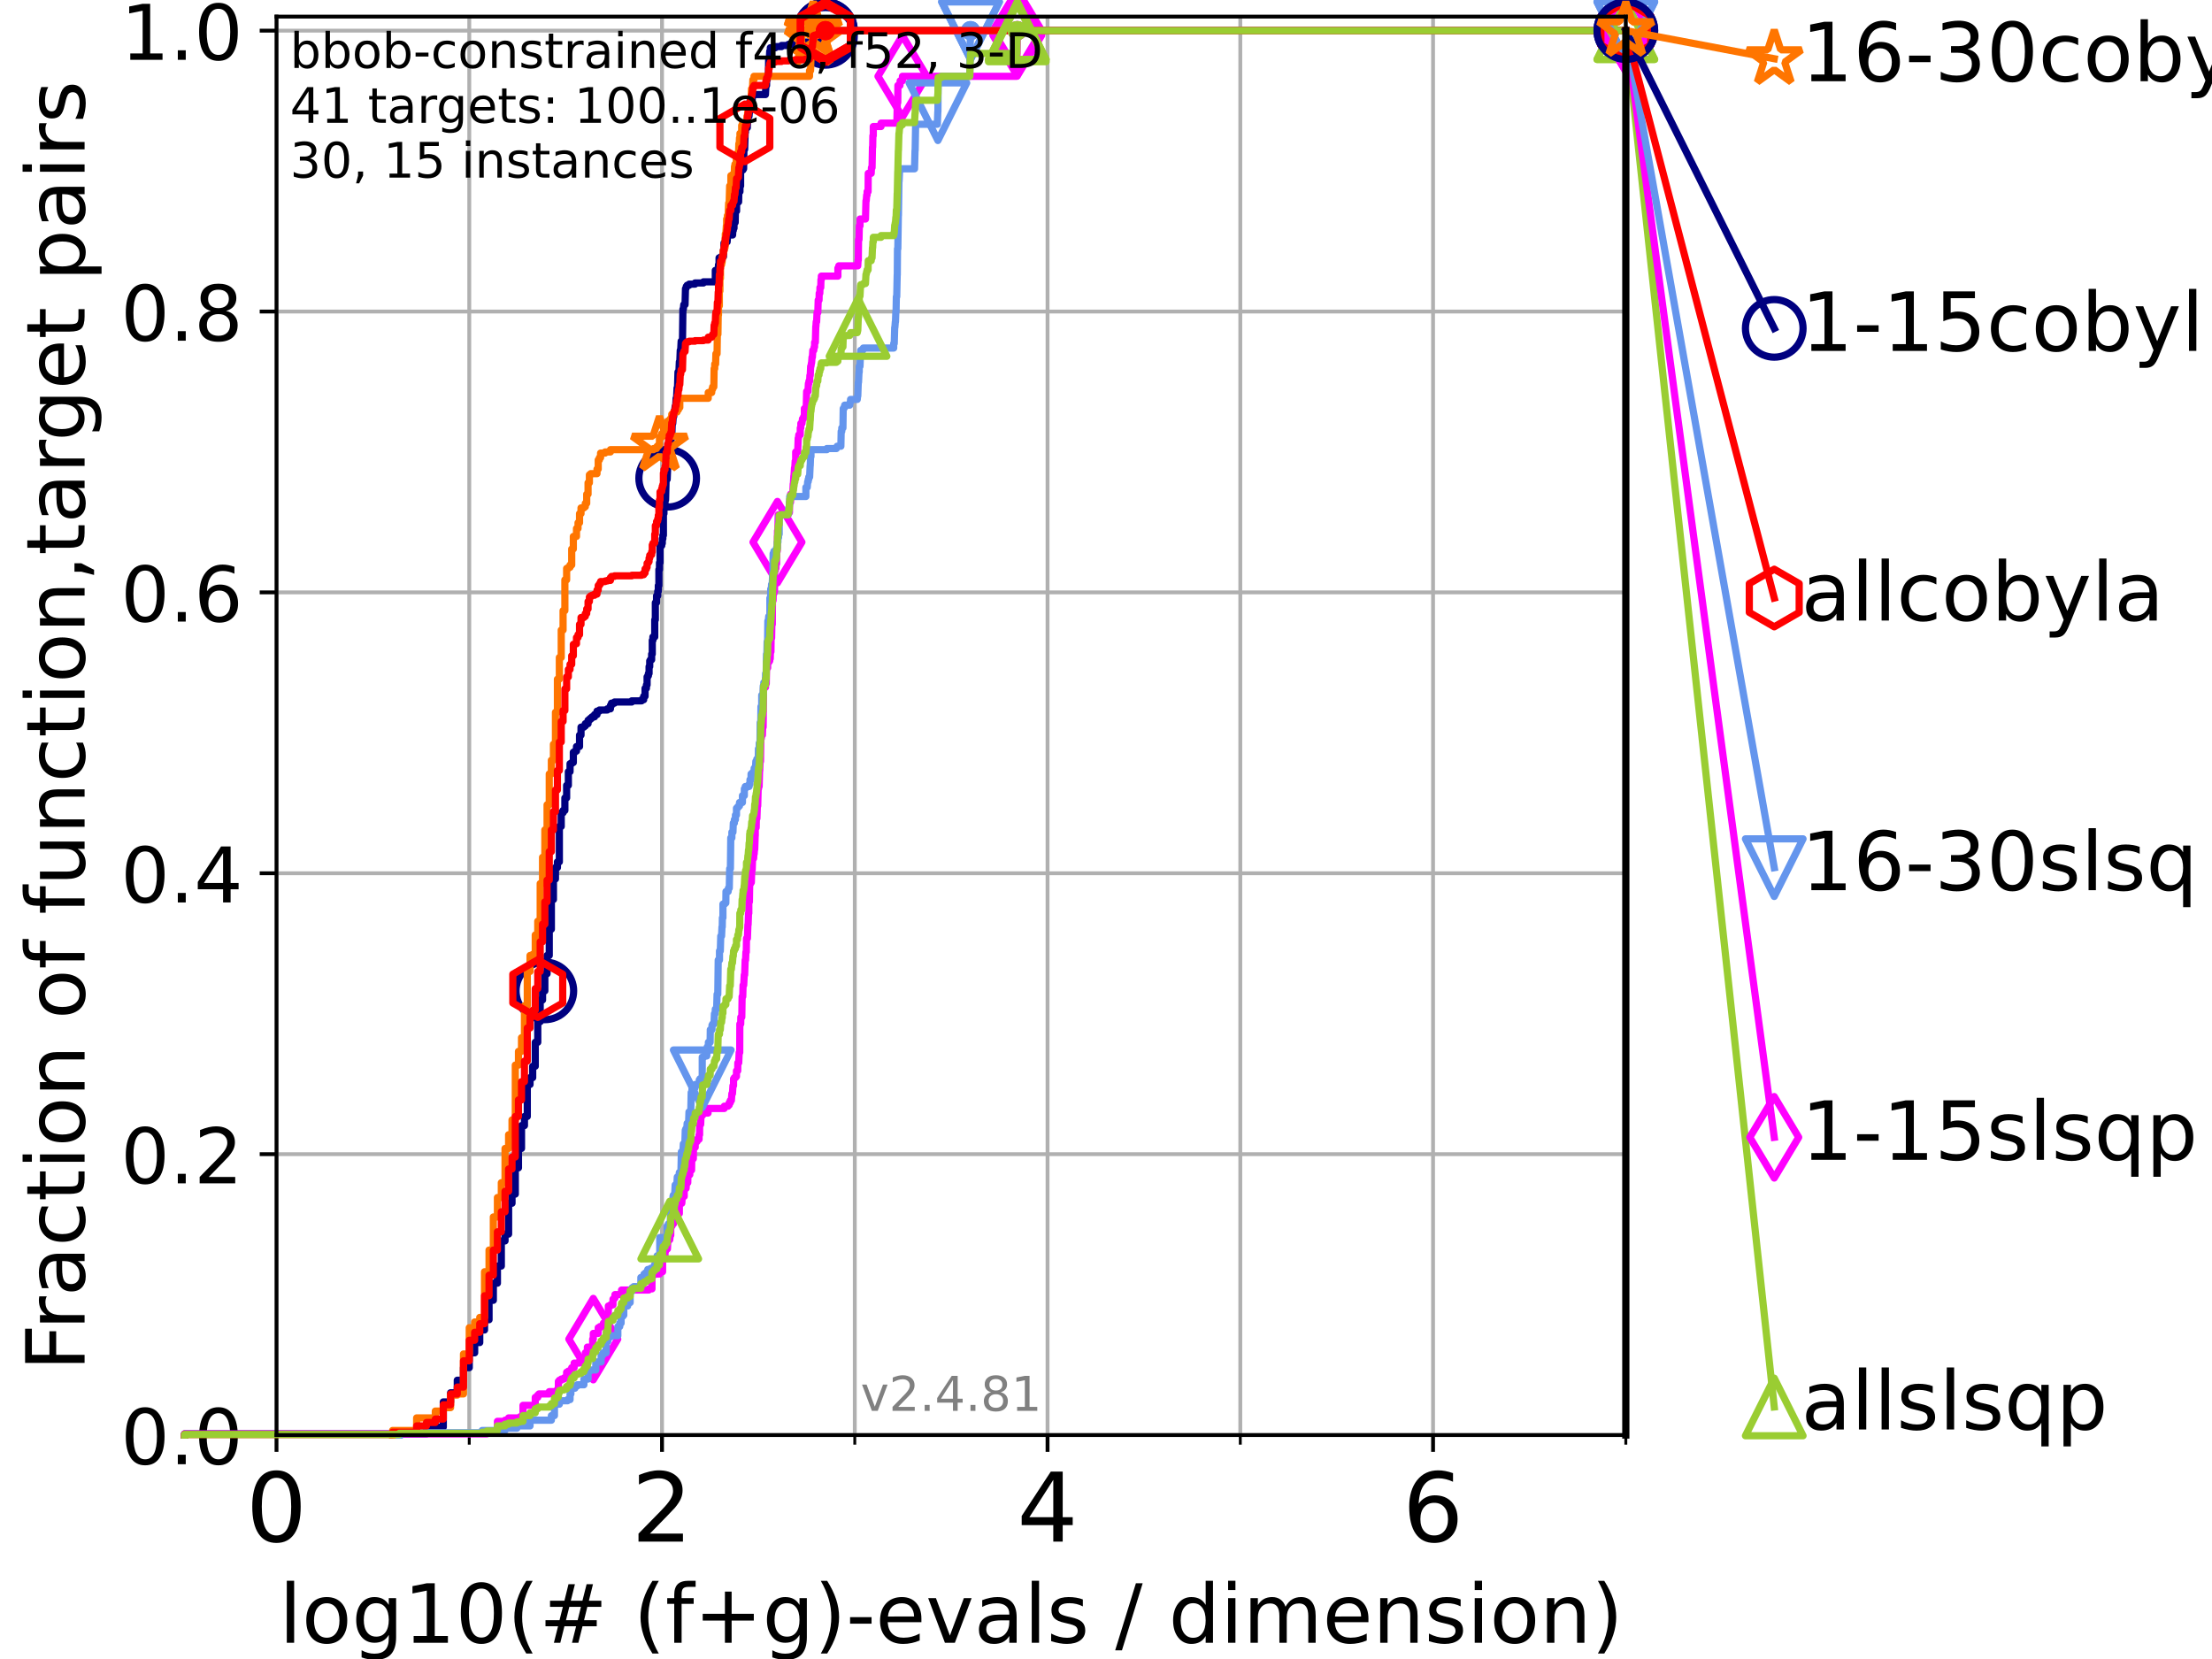 <?xml version="1.0" encoding="utf-8" standalone="no"?>
<!DOCTYPE svg PUBLIC "-//W3C//DTD SVG 1.1//EN"
  "http://www.w3.org/Graphics/SVG/1.1/DTD/svg11.dtd">
<!-- Created with matplotlib (https://matplotlib.org/) -->
<svg height="345.6pt" version="1.1" viewBox="0 0 460.8 345.6" width="460.8pt" xmlns="http://www.w3.org/2000/svg" xmlns:xlink="http://www.w3.org/1999/xlink">
 <defs>
  <style type="text/css">*{stroke-linecap:butt;stroke-linejoin:round;}</style>
 </defs>
 <g id="figure_1">
  <g id="patch_1">
   <path d="M 0 345.6 
L 460.8 345.6 
L 460.8 0 
L 0 0 
z
" style="fill:#ffffff;"/>
  </g>
  <g id="axes_1">
   <g id="patch_2">
    <path d="M 57.6 298.944 
L 338.688 298.944 
L 338.688 3.456 
L 57.6 3.456 
z
" style="fill:#ffffff;"/>
   </g>
   <g id="matplotlib.axis_1">
    <g id="xtick_1">
     <g id="line2d_1">
      <path clip-path="url(#pe56f4c656c)" d="M 57.6 298.944 
L 57.6 3.456 
" style="fill:none;stroke:#b0b0b0;stroke-linecap:square;stroke-width:0.8;"/>
     </g>
     <g id="line2d_2">
      <defs>
       <path d="M 0 0 
L 0 3.5 
" id="m25f5c26772" style="stroke:#000000;stroke-width:0.8;"/>
      </defs>
      <g>
       <use style="stroke:#000000;stroke-width:0.8;" x="57.6" xlink:href="#m25f5c26772" y="298.944"/>
      </g>
     </g>
     <g id="text_1">
      <!-- 0 -->
      <g transform="translate(51.237 321.141)scale(0.2 -0.2)">
       <defs>
        <path d="M 31.781 66.406 
Q 24.172 66.406 20.328 58.906 
Q 16.5 51.422 16.5 36.375 
Q 16.5 21.391 20.328 13.891 
Q 24.172 6.391 31.781 6.391 
Q 39.453 6.391 43.281 13.891 
Q 47.125 21.391 47.125 36.375 
Q 47.125 51.422 43.281 58.906 
Q 39.453 66.406 31.781 66.406 
z
M 31.781 74.219 
Q 44.047 74.219 50.516 64.516 
Q 56.984 54.828 56.984 36.375 
Q 56.984 17.969 50.516 8.266 
Q 44.047 -1.422 31.781 -1.422 
Q 19.531 -1.422 13.062 8.266 
Q 6.594 17.969 6.594 36.375 
Q 6.594 54.828 13.062 64.516 
Q 19.531 74.219 31.781 74.219 
z
" id="DejaVuSans-48"/>
       </defs>
       <use xlink:href="#DejaVuSans-48"/>
      </g>
     </g>
    </g>
    <g id="xtick_2">
     <g id="line2d_3">
      <path clip-path="url(#pe56f4c656c)" d="M 137.911 298.944 
L 137.911 3.456 
" style="fill:none;stroke:#b0b0b0;stroke-linecap:square;stroke-width:0.8;"/>
     </g>
     <g id="line2d_4">
      <g>
       <use style="stroke:#000000;stroke-width:0.8;" x="137.911" xlink:href="#m25f5c26772" y="298.944"/>
      </g>
     </g>
     <g id="text_2">
      <!-- 2 -->
      <g transform="translate(131.548 321.141)scale(0.2 -0.2)">
       <defs>
        <path d="M 19.188 8.297 
L 53.609 8.297 
L 53.609 0 
L 7.328 0 
L 7.328 8.297 
Q 12.938 14.109 22.625 23.891 
Q 32.328 33.688 34.812 36.531 
Q 39.547 41.844 41.422 45.531 
Q 43.312 49.219 43.312 52.781 
Q 43.312 58.594 39.234 62.25 
Q 35.156 65.922 28.609 65.922 
Q 23.969 65.922 18.812 64.312 
Q 13.672 62.703 7.812 59.422 
L 7.812 69.391 
Q 13.766 71.781 18.938 73 
Q 24.125 74.219 28.422 74.219 
Q 39.75 74.219 46.484 68.547 
Q 53.219 62.891 53.219 53.422 
Q 53.219 48.922 51.531 44.891 
Q 49.859 40.875 45.406 35.406 
Q 44.188 33.984 37.641 27.219 
Q 31.109 20.453 19.188 8.297 
z
" id="DejaVuSans-50"/>
       </defs>
       <use xlink:href="#DejaVuSans-50"/>
      </g>
     </g>
    </g>
    <g id="xtick_3">
     <g id="line2d_5">
      <path clip-path="url(#pe56f4c656c)" d="M 218.222 298.944 
L 218.222 3.456 
" style="fill:none;stroke:#b0b0b0;stroke-linecap:square;stroke-width:0.8;"/>
     </g>
     <g id="line2d_6">
      <g>
       <use style="stroke:#000000;stroke-width:0.8;" x="218.222" xlink:href="#m25f5c26772" y="298.944"/>
      </g>
     </g>
     <g id="text_3">
      <!-- 4 -->
      <g transform="translate(211.859 321.141)scale(0.2 -0.2)">
       <defs>
        <path d="M 37.797 64.312 
L 12.891 25.391 
L 37.797 25.391 
z
M 35.203 72.906 
L 47.609 72.906 
L 47.609 25.391 
L 58.016 25.391 
L 58.016 17.188 
L 47.609 17.188 
L 47.609 0 
L 37.797 0 
L 37.797 17.188 
L 4.891 17.188 
L 4.891 26.703 
z
" id="DejaVuSans-52"/>
       </defs>
       <use xlink:href="#DejaVuSans-52"/>
      </g>
     </g>
    </g>
    <g id="xtick_4">
     <g id="line2d_7">
      <path clip-path="url(#pe56f4c656c)" d="M 298.533 298.944 
L 298.533 3.456 
" style="fill:none;stroke:#b0b0b0;stroke-linecap:square;stroke-width:0.8;"/>
     </g>
     <g id="line2d_8">
      <g>
       <use style="stroke:#000000;stroke-width:0.8;" x="298.533" xlink:href="#m25f5c26772" y="298.944"/>
      </g>
     </g>
     <g id="text_4">
      <!-- 6 -->
      <g transform="translate(292.17 321.141)scale(0.2 -0.2)">
       <defs>
        <path d="M 33.016 40.375 
Q 26.375 40.375 22.484 35.828 
Q 18.609 31.297 18.609 23.391 
Q 18.609 15.531 22.484 10.953 
Q 26.375 6.391 33.016 6.391 
Q 39.656 6.391 43.531 10.953 
Q 47.406 15.531 47.406 23.391 
Q 47.406 31.297 43.531 35.828 
Q 39.656 40.375 33.016 40.375 
z
M 52.594 71.297 
L 52.594 62.312 
Q 48.875 64.062 45.094 64.984 
Q 41.312 65.922 37.594 65.922 
Q 27.828 65.922 22.672 59.328 
Q 17.531 52.734 16.797 39.406 
Q 19.672 43.656 24.016 45.922 
Q 28.375 48.188 33.594 48.188 
Q 44.578 48.188 50.953 41.516 
Q 57.328 34.859 57.328 23.391 
Q 57.328 12.156 50.688 5.359 
Q 44.047 -1.422 33.016 -1.422 
Q 20.359 -1.422 13.672 8.266 
Q 6.984 17.969 6.984 36.375 
Q 6.984 53.656 15.188 63.938 
Q 23.391 74.219 37.203 74.219 
Q 40.922 74.219 44.703 73.484 
Q 48.484 72.75 52.594 71.297 
z
" id="DejaVuSans-54"/>
       </defs>
       <use xlink:href="#DejaVuSans-54"/>
      </g>
     </g>
    </g>
    <g id="xtick_5">
     <g id="line2d_9">
      <path clip-path="url(#pe56f4c656c)" d="M 97.755 298.944 
L 97.755 3.456 
" style="fill:none;stroke:#b0b0b0;stroke-linecap:square;stroke-width:0.8;"/>
     </g>
     <g id="line2d_10">
      <defs>
       <path d="M 0 0 
L 0 2 
" id="m358df28f21" style="stroke:#000000;stroke-width:0.6;"/>
      </defs>
      <g>
       <use style="stroke:#000000;stroke-width:0.6;" x="97.755" xlink:href="#m358df28f21" y="298.944"/>
      </g>
     </g>
    </g>
    <g id="xtick_6">
     <g id="line2d_11">
      <path clip-path="url(#pe56f4c656c)" d="M 178.066 298.944 
L 178.066 3.456 
" style="fill:none;stroke:#b0b0b0;stroke-linecap:square;stroke-width:0.8;"/>
     </g>
     <g id="line2d_12">
      <g>
       <use style="stroke:#000000;stroke-width:0.6;" x="178.066" xlink:href="#m358df28f21" y="298.944"/>
      </g>
     </g>
    </g>
    <g id="xtick_7">
     <g id="line2d_13">
      <path clip-path="url(#pe56f4c656c)" d="M 258.377 298.944 
L 258.377 3.456 
" style="fill:none;stroke:#b0b0b0;stroke-linecap:square;stroke-width:0.8;"/>
     </g>
     <g id="line2d_14">
      <g>
       <use style="stroke:#000000;stroke-width:0.6;" x="258.377" xlink:href="#m358df28f21" y="298.944"/>
      </g>
     </g>
    </g>
    <g id="xtick_8">
     <g id="line2d_15">
      <path clip-path="url(#pe56f4c656c)" d="M 338.688 298.944 
L 338.688 3.456 
" style="fill:none;stroke:#b0b0b0;stroke-linecap:square;stroke-width:0.8;"/>
     </g>
     <g id="line2d_16">
      <g>
       <use style="stroke:#000000;stroke-width:0.6;" x="338.688" xlink:href="#m358df28f21" y="298.944"/>
      </g>
     </g>
    </g>
    <g id="text_5">
     <!-- log10(# (f+g)-evals / dimension) -->
     <g transform="translate(58.145 342.218)scale(0.17 -0.17)">
      <defs>
       <path d="M 9.422 75.984 
L 18.406 75.984 
L 18.406 0 
L 9.422 0 
z
" id="DejaVuSans-108"/>
       <path d="M 30.609 48.391 
Q 23.391 48.391 19.188 42.75 
Q 14.984 37.109 14.984 27.297 
Q 14.984 17.484 19.156 11.844 
Q 23.344 6.203 30.609 6.203 
Q 37.797 6.203 41.984 11.859 
Q 46.188 17.531 46.188 27.297 
Q 46.188 37.016 41.984 42.703 
Q 37.797 48.391 30.609 48.391 
z
M 30.609 56 
Q 42.328 56 49.016 48.375 
Q 55.719 40.766 55.719 27.297 
Q 55.719 13.875 49.016 6.219 
Q 42.328 -1.422 30.609 -1.422 
Q 18.844 -1.422 12.172 6.219 
Q 5.516 13.875 5.516 27.297 
Q 5.516 40.766 12.172 48.375 
Q 18.844 56 30.609 56 
z
" id="DejaVuSans-111"/>
       <path d="M 45.406 27.984 
Q 45.406 37.75 41.375 43.109 
Q 37.359 48.484 30.078 48.484 
Q 22.859 48.484 18.828 43.109 
Q 14.797 37.75 14.797 27.984 
Q 14.797 18.266 18.828 12.891 
Q 22.859 7.516 30.078 7.516 
Q 37.359 7.516 41.375 12.891 
Q 45.406 18.266 45.406 27.984 
z
M 54.391 6.781 
Q 54.391 -7.172 48.188 -13.984 
Q 42 -20.797 29.203 -20.797 
Q 24.469 -20.797 20.266 -20.094 
Q 16.062 -19.391 12.109 -17.922 
L 12.109 -9.188 
Q 16.062 -11.328 19.922 -12.344 
Q 23.781 -13.375 27.781 -13.375 
Q 36.625 -13.375 41.016 -8.766 
Q 45.406 -4.156 45.406 5.172 
L 45.406 9.625 
Q 42.625 4.781 38.281 2.391 
Q 33.938 0 27.875 0 
Q 17.828 0 11.672 7.656 
Q 5.516 15.328 5.516 27.984 
Q 5.516 40.672 11.672 48.328 
Q 17.828 56 27.875 56 
Q 33.938 56 38.281 53.609 
Q 42.625 51.219 45.406 46.391 
L 45.406 54.688 
L 54.391 54.688 
z
" id="DejaVuSans-103"/>
       <path d="M 12.406 8.297 
L 28.516 8.297 
L 28.516 63.922 
L 10.984 60.406 
L 10.984 69.391 
L 28.422 72.906 
L 38.281 72.906 
L 38.281 8.297 
L 54.391 8.297 
L 54.391 0 
L 12.406 0 
z
" id="DejaVuSans-49"/>
       <path d="M 31 75.875 
Q 24.469 64.656 21.281 53.656 
Q 18.109 42.672 18.109 31.391 
Q 18.109 20.125 21.312 9.062 
Q 24.516 -2 31 -13.188 
L 23.188 -13.188 
Q 15.875 -1.703 12.234 9.375 
Q 8.594 20.453 8.594 31.391 
Q 8.594 42.281 12.203 53.312 
Q 15.828 64.359 23.188 75.875 
z
" id="DejaVuSans-40"/>
       <path d="M 51.125 44 
L 36.922 44 
L 32.812 27.688 
L 47.125 27.688 
z
M 43.797 71.781 
L 38.719 51.516 
L 52.984 51.516 
L 58.109 71.781 
L 65.922 71.781 
L 60.891 51.516 
L 76.125 51.516 
L 76.125 44 
L 58.984 44 
L 54.984 27.688 
L 70.516 27.688 
L 70.516 20.219 
L 53.078 20.219 
L 48 0 
L 40.188 0 
L 45.219 20.219 
L 30.906 20.219 
L 25.875 0 
L 18.016 0 
L 23.094 20.219 
L 7.719 20.219 
L 7.719 27.688 
L 24.906 27.688 
L 29 44 
L 13.281 44 
L 13.281 51.516 
L 30.906 51.516 
L 35.891 71.781 
z
" id="DejaVuSans-35"/>
       <path id="DejaVuSans-32"/>
       <path d="M 37.109 75.984 
L 37.109 68.5 
L 28.516 68.5 
Q 23.688 68.5 21.797 66.547 
Q 19.922 64.594 19.922 59.516 
L 19.922 54.688 
L 34.719 54.688 
L 34.719 47.703 
L 19.922 47.703 
L 19.922 0 
L 10.891 0 
L 10.891 47.703 
L 2.297 47.703 
L 2.297 54.688 
L 10.891 54.688 
L 10.891 58.5 
Q 10.891 67.625 15.141 71.797 
Q 19.391 75.984 28.609 75.984 
z
" id="DejaVuSans-102"/>
       <path d="M 46 62.703 
L 46 35.5 
L 73.188 35.5 
L 73.188 27.203 
L 46 27.203 
L 46 0 
L 37.797 0 
L 37.797 27.203 
L 10.594 27.203 
L 10.594 35.5 
L 37.797 35.5 
L 37.797 62.703 
z
" id="DejaVuSans-43"/>
       <path d="M 8.016 75.875 
L 15.828 75.875 
Q 23.141 64.359 26.781 53.312 
Q 30.422 42.281 30.422 31.391 
Q 30.422 20.453 26.781 9.375 
Q 23.141 -1.703 15.828 -13.188 
L 8.016 -13.188 
Q 14.5 -2 17.703 9.062 
Q 20.906 20.125 20.906 31.391 
Q 20.906 42.672 17.703 53.656 
Q 14.5 64.656 8.016 75.875 
z
" id="DejaVuSans-41"/>
       <path d="M 4.891 31.391 
L 31.203 31.391 
L 31.203 23.391 
L 4.891 23.391 
z
" id="DejaVuSans-45"/>
       <path d="M 56.203 29.594 
L 56.203 25.203 
L 14.891 25.203 
Q 15.484 15.922 20.484 11.062 
Q 25.484 6.203 34.422 6.203 
Q 39.594 6.203 44.453 7.469 
Q 49.312 8.734 54.109 11.281 
L 54.109 2.781 
Q 49.266 0.734 44.188 -0.344 
Q 39.109 -1.422 33.891 -1.422 
Q 20.797 -1.422 13.156 6.188 
Q 5.516 13.812 5.516 26.812 
Q 5.516 40.234 12.766 48.109 
Q 20.016 56 32.328 56 
Q 43.359 56 49.781 48.891 
Q 56.203 41.797 56.203 29.594 
z
M 47.219 32.234 
Q 47.125 39.594 43.094 43.984 
Q 39.062 48.391 32.422 48.391 
Q 24.906 48.391 20.391 44.141 
Q 15.875 39.891 15.188 32.172 
z
" id="DejaVuSans-101"/>
       <path d="M 2.984 54.688 
L 12.5 54.688 
L 29.594 8.797 
L 46.688 54.688 
L 56.203 54.688 
L 35.688 0 
L 23.484 0 
z
" id="DejaVuSans-118"/>
       <path d="M 34.281 27.484 
Q 23.391 27.484 19.188 25 
Q 14.984 22.516 14.984 16.5 
Q 14.984 11.719 18.141 8.906 
Q 21.297 6.109 26.703 6.109 
Q 34.188 6.109 38.703 11.406 
Q 43.219 16.703 43.219 25.484 
L 43.219 27.484 
z
M 52.203 31.203 
L 52.203 0 
L 43.219 0 
L 43.219 8.297 
Q 40.141 3.328 35.547 0.953 
Q 30.953 -1.422 24.312 -1.422 
Q 15.922 -1.422 10.953 3.297 
Q 6 8.016 6 15.922 
Q 6 25.141 12.172 29.828 
Q 18.359 34.516 30.609 34.516 
L 43.219 34.516 
L 43.219 35.406 
Q 43.219 41.609 39.141 45 
Q 35.062 48.391 27.688 48.391 
Q 23 48.391 18.547 47.266 
Q 14.109 46.141 10.016 43.891 
L 10.016 52.203 
Q 14.938 54.109 19.578 55.047 
Q 24.219 56 28.609 56 
Q 40.484 56 46.344 49.844 
Q 52.203 43.703 52.203 31.203 
z
" id="DejaVuSans-97"/>
       <path d="M 44.281 53.078 
L 44.281 44.578 
Q 40.484 46.531 36.375 47.5 
Q 32.281 48.484 27.875 48.484 
Q 21.188 48.484 17.844 46.438 
Q 14.5 44.391 14.5 40.281 
Q 14.5 37.156 16.891 35.375 
Q 19.281 33.594 26.516 31.984 
L 29.594 31.297 
Q 39.156 29.25 43.188 25.516 
Q 47.219 21.781 47.219 15.094 
Q 47.219 7.469 41.188 3.016 
Q 35.156 -1.422 24.609 -1.422 
Q 20.219 -1.422 15.453 -0.562 
Q 10.688 0.297 5.422 2 
L 5.422 11.281 
Q 10.406 8.688 15.234 7.391 
Q 20.062 6.109 24.812 6.109 
Q 31.156 6.109 34.562 8.281 
Q 37.984 10.453 37.984 14.406 
Q 37.984 18.062 35.516 20.016 
Q 33.062 21.969 24.703 23.781 
L 21.578 24.516 
Q 13.234 26.266 9.516 29.906 
Q 5.812 33.547 5.812 39.891 
Q 5.812 47.609 11.281 51.797 
Q 16.75 56 26.812 56 
Q 31.781 56 36.172 55.266 
Q 40.578 54.547 44.281 53.078 
z
" id="DejaVuSans-115"/>
       <path d="M 25.391 72.906 
L 33.688 72.906 
L 8.297 -9.281 
L 0 -9.281 
z
" id="DejaVuSans-47"/>
       <path d="M 45.406 46.391 
L 45.406 75.984 
L 54.391 75.984 
L 54.391 0 
L 45.406 0 
L 45.406 8.203 
Q 42.578 3.328 38.25 0.953 
Q 33.938 -1.422 27.875 -1.422 
Q 17.969 -1.422 11.734 6.484 
Q 5.516 14.406 5.516 27.297 
Q 5.516 40.188 11.734 48.094 
Q 17.969 56 27.875 56 
Q 33.938 56 38.25 53.625 
Q 42.578 51.266 45.406 46.391 
z
M 14.797 27.297 
Q 14.797 17.391 18.875 11.75 
Q 22.953 6.109 30.078 6.109 
Q 37.203 6.109 41.297 11.75 
Q 45.406 17.391 45.406 27.297 
Q 45.406 37.203 41.297 42.844 
Q 37.203 48.484 30.078 48.484 
Q 22.953 48.484 18.875 42.844 
Q 14.797 37.203 14.797 27.297 
z
" id="DejaVuSans-100"/>
       <path d="M 9.422 54.688 
L 18.406 54.688 
L 18.406 0 
L 9.422 0 
z
M 9.422 75.984 
L 18.406 75.984 
L 18.406 64.594 
L 9.422 64.594 
z
" id="DejaVuSans-105"/>
       <path d="M 52 44.188 
Q 55.375 50.25 60.062 53.125 
Q 64.75 56 71.094 56 
Q 79.641 56 84.281 50.016 
Q 88.922 44.047 88.922 33.016 
L 88.922 0 
L 79.891 0 
L 79.891 32.719 
Q 79.891 40.578 77.094 44.375 
Q 74.312 48.188 68.609 48.188 
Q 61.625 48.188 57.562 43.547 
Q 53.516 38.922 53.516 30.906 
L 53.516 0 
L 44.484 0 
L 44.484 32.719 
Q 44.484 40.625 41.703 44.406 
Q 38.922 48.188 33.109 48.188 
Q 26.219 48.188 22.156 43.531 
Q 18.109 38.875 18.109 30.906 
L 18.109 0 
L 9.078 0 
L 9.078 54.688 
L 18.109 54.688 
L 18.109 46.188 
Q 21.188 51.219 25.484 53.609 
Q 29.781 56 35.688 56 
Q 41.656 56 45.828 52.969 
Q 50 49.953 52 44.188 
z
" id="DejaVuSans-109"/>
       <path d="M 54.891 33.016 
L 54.891 0 
L 45.906 0 
L 45.906 32.719 
Q 45.906 40.484 42.875 44.328 
Q 39.844 48.188 33.797 48.188 
Q 26.516 48.188 22.312 43.547 
Q 18.109 38.922 18.109 30.906 
L 18.109 0 
L 9.078 0 
L 9.078 54.688 
L 18.109 54.688 
L 18.109 46.188 
Q 21.344 51.125 25.703 53.562 
Q 30.078 56 35.797 56 
Q 45.219 56 50.047 50.172 
Q 54.891 44.344 54.891 33.016 
z
" id="DejaVuSans-110"/>
      </defs>
      <use xlink:href="#DejaVuSans-108"/>
      <use x="27.783" xlink:href="#DejaVuSans-111"/>
      <use x="88.965" xlink:href="#DejaVuSans-103"/>
      <use x="152.441" xlink:href="#DejaVuSans-49"/>
      <use x="216.064" xlink:href="#DejaVuSans-48"/>
      <use x="279.688" xlink:href="#DejaVuSans-40"/>
      <use x="318.701" xlink:href="#DejaVuSans-35"/>
      <use x="402.49" xlink:href="#DejaVuSans-32"/>
      <use x="434.277" xlink:href="#DejaVuSans-40"/>
      <use x="473.291" xlink:href="#DejaVuSans-102"/>
      <use x="508.496" xlink:href="#DejaVuSans-43"/>
      <use x="592.285" xlink:href="#DejaVuSans-103"/>
      <use x="655.762" xlink:href="#DejaVuSans-41"/>
      <use x="694.775" xlink:href="#DejaVuSans-45"/>
      <use x="730.859" xlink:href="#DejaVuSans-101"/>
      <use x="792.383" xlink:href="#DejaVuSans-118"/>
      <use x="851.562" xlink:href="#DejaVuSans-97"/>
      <use x="912.842" xlink:href="#DejaVuSans-108"/>
      <use x="940.625" xlink:href="#DejaVuSans-115"/>
      <use x="992.725" xlink:href="#DejaVuSans-32"/>
      <use x="1024.512" xlink:href="#DejaVuSans-47"/>
      <use x="1058.203" xlink:href="#DejaVuSans-32"/>
      <use x="1089.99" xlink:href="#DejaVuSans-100"/>
      <use x="1153.467" xlink:href="#DejaVuSans-105"/>
      <use x="1181.25" xlink:href="#DejaVuSans-109"/>
      <use x="1278.662" xlink:href="#DejaVuSans-101"/>
      <use x="1340.186" xlink:href="#DejaVuSans-110"/>
      <use x="1403.564" xlink:href="#DejaVuSans-115"/>
      <use x="1455.664" xlink:href="#DejaVuSans-105"/>
      <use x="1483.447" xlink:href="#DejaVuSans-111"/>
      <use x="1544.629" xlink:href="#DejaVuSans-110"/>
      <use x="1608.008" xlink:href="#DejaVuSans-41"/>
     </g>
    </g>
   </g>
   <g id="matplotlib.axis_2">
    <g id="ytick_1">
     <g id="line2d_17">
      <path clip-path="url(#pe56f4c656c)" d="M 57.6 298.944 
L 338.688 298.944 
" style="fill:none;stroke:#b0b0b0;stroke-linecap:square;stroke-width:0.8;"/>
     </g>
     <g id="line2d_18">
      <defs>
       <path d="M 0 0 
L -3.5 0 
" id="mfb2cb98b8d" style="stroke:#000000;stroke-width:0.8;"/>
      </defs>
      <g>
       <use style="stroke:#000000;stroke-width:0.8;" x="57.6" xlink:href="#mfb2cb98b8d" y="298.944"/>
      </g>
     </g>
     <g id="text_6">
      <!-- 0.0 -->
      <g transform="translate(25.155 305.023)scale(0.16 -0.16)">
       <defs>
        <path d="M 10.688 12.406 
L 21 12.406 
L 21 0 
L 10.688 0 
z
" id="DejaVuSans-46"/>
       </defs>
       <use xlink:href="#DejaVuSans-48"/>
       <use x="63.623" xlink:href="#DejaVuSans-46"/>
       <use x="95.41" xlink:href="#DejaVuSans-48"/>
      </g>
     </g>
    </g>
    <g id="ytick_2">
     <g id="line2d_19">
      <path clip-path="url(#pe56f4c656c)" d="M 57.6 240.432 
L 338.688 240.432 
" style="fill:none;stroke:#b0b0b0;stroke-linecap:square;stroke-width:0.8;"/>
     </g>
     <g id="line2d_20">
      <g>
       <use style="stroke:#000000;stroke-width:0.8;" x="57.6" xlink:href="#mfb2cb98b8d" y="240.432"/>
      </g>
     </g>
     <g id="text_7">
      <!-- 0.2 -->
      <g transform="translate(25.155 246.51)scale(0.16 -0.16)">
       <use xlink:href="#DejaVuSans-48"/>
       <use x="63.623" xlink:href="#DejaVuSans-46"/>
       <use x="95.41" xlink:href="#DejaVuSans-50"/>
      </g>
     </g>
    </g>
    <g id="ytick_3">
     <g id="line2d_21">
      <path clip-path="url(#pe56f4c656c)" d="M 57.6 181.919 
L 338.688 181.919 
" style="fill:none;stroke:#b0b0b0;stroke-linecap:square;stroke-width:0.8;"/>
     </g>
     <g id="line2d_22">
      <g>
       <use style="stroke:#000000;stroke-width:0.8;" x="57.6" xlink:href="#mfb2cb98b8d" y="181.919"/>
      </g>
     </g>
     <g id="text_8">
      <!-- 0.4 -->
      <g transform="translate(25.155 187.998)scale(0.16 -0.16)">
       <use xlink:href="#DejaVuSans-48"/>
       <use x="63.623" xlink:href="#DejaVuSans-46"/>
       <use x="95.41" xlink:href="#DejaVuSans-52"/>
      </g>
     </g>
    </g>
    <g id="ytick_4">
     <g id="line2d_23">
      <path clip-path="url(#pe56f4c656c)" d="M 57.6 123.407 
L 338.688 123.407 
" style="fill:none;stroke:#b0b0b0;stroke-linecap:square;stroke-width:0.8;"/>
     </g>
     <g id="line2d_24">
      <g>
       <use style="stroke:#000000;stroke-width:0.8;" x="57.6" xlink:href="#mfb2cb98b8d" y="123.407"/>
      </g>
     </g>
     <g id="text_9">
      <!-- 0.6 -->
      <g transform="translate(25.155 129.485)scale(0.16 -0.16)">
       <use xlink:href="#DejaVuSans-48"/>
       <use x="63.623" xlink:href="#DejaVuSans-46"/>
       <use x="95.41" xlink:href="#DejaVuSans-54"/>
      </g>
     </g>
    </g>
    <g id="ytick_5">
     <g id="line2d_25">
      <path clip-path="url(#pe56f4c656c)" d="M 57.6 64.894 
L 338.688 64.894 
" style="fill:none;stroke:#b0b0b0;stroke-linecap:square;stroke-width:0.8;"/>
     </g>
     <g id="line2d_26">
      <g>
       <use style="stroke:#000000;stroke-width:0.8;" x="57.6" xlink:href="#mfb2cb98b8d" y="64.894"/>
      </g>
     </g>
     <g id="text_10">
      <!-- 0.8 -->
      <g transform="translate(25.155 70.973)scale(0.16 -0.16)">
       <defs>
        <path d="M 31.781 34.625 
Q 24.75 34.625 20.719 30.859 
Q 16.703 27.094 16.703 20.516 
Q 16.703 13.922 20.719 10.156 
Q 24.75 6.391 31.781 6.391 
Q 38.812 6.391 42.859 10.172 
Q 46.922 13.969 46.922 20.516 
Q 46.922 27.094 42.891 30.859 
Q 38.875 34.625 31.781 34.625 
z
M 21.922 38.812 
Q 15.578 40.375 12.031 44.719 
Q 8.5 49.078 8.5 55.328 
Q 8.5 64.062 14.719 69.141 
Q 20.953 74.219 31.781 74.219 
Q 42.672 74.219 48.875 69.141 
Q 55.078 64.062 55.078 55.328 
Q 55.078 49.078 51.531 44.719 
Q 48 40.375 41.703 38.812 
Q 48.828 37.156 52.797 32.312 
Q 56.781 27.484 56.781 20.516 
Q 56.781 9.906 50.312 4.234 
Q 43.844 -1.422 31.781 -1.422 
Q 19.734 -1.422 13.25 4.234 
Q 6.781 9.906 6.781 20.516 
Q 6.781 27.484 10.781 32.312 
Q 14.797 37.156 21.922 38.812 
z
M 18.312 54.391 
Q 18.312 48.734 21.844 45.562 
Q 25.391 42.391 31.781 42.391 
Q 38.141 42.391 41.719 45.562 
Q 45.312 48.734 45.312 54.391 
Q 45.312 60.062 41.719 63.234 
Q 38.141 66.406 31.781 66.406 
Q 25.391 66.406 21.844 63.234 
Q 18.312 60.062 18.312 54.391 
z
" id="DejaVuSans-56"/>
       </defs>
       <use xlink:href="#DejaVuSans-48"/>
       <use x="63.623" xlink:href="#DejaVuSans-46"/>
       <use x="95.41" xlink:href="#DejaVuSans-56"/>
      </g>
     </g>
    </g>
    <g id="ytick_6">
     <g id="line2d_27">
      <path clip-path="url(#pe56f4c656c)" d="M 57.6 6.382 
L 338.688 6.382 
" style="fill:none;stroke:#b0b0b0;stroke-linecap:square;stroke-width:0.8;"/>
     </g>
     <g id="line2d_28">
      <g>
       <use style="stroke:#000000;stroke-width:0.8;" x="57.6" xlink:href="#mfb2cb98b8d" y="6.382"/>
      </g>
     </g>
     <g id="text_11">
      <!-- 1.0 -->
      <g transform="translate(25.155 12.46)scale(0.16 -0.16)">
       <use xlink:href="#DejaVuSans-49"/>
       <use x="63.623" xlink:href="#DejaVuSans-46"/>
       <use x="95.41" xlink:href="#DejaVuSans-48"/>
      </g>
     </g>
    </g>
    <g id="text_12">
     <!-- Fraction of function,target pairs -->
     <g transform="translate(17.62 285.585)rotate(-90)scale(0.17 -0.17)">
      <defs>
       <path d="M 9.812 72.906 
L 51.703 72.906 
L 51.703 64.594 
L 19.672 64.594 
L 19.672 43.109 
L 48.578 43.109 
L 48.578 34.812 
L 19.672 34.812 
L 19.672 0 
L 9.812 0 
z
" id="DejaVuSans-70"/>
       <path d="M 41.109 46.297 
Q 39.594 47.172 37.812 47.578 
Q 36.031 48 33.891 48 
Q 26.266 48 22.188 43.047 
Q 18.109 38.094 18.109 28.812 
L 18.109 0 
L 9.078 0 
L 9.078 54.688 
L 18.109 54.688 
L 18.109 46.188 
Q 20.953 51.172 25.484 53.578 
Q 30.031 56 36.531 56 
Q 37.453 56 38.578 55.875 
Q 39.703 55.766 41.062 55.516 
z
" id="DejaVuSans-114"/>
       <path d="M 48.781 52.594 
L 48.781 44.188 
Q 44.969 46.297 41.141 47.344 
Q 37.312 48.391 33.406 48.391 
Q 24.656 48.391 19.812 42.844 
Q 14.984 37.312 14.984 27.297 
Q 14.984 17.281 19.812 11.734 
Q 24.656 6.203 33.406 6.203 
Q 37.312 6.203 41.141 7.25 
Q 44.969 8.297 48.781 10.406 
L 48.781 2.094 
Q 45.016 0.344 40.984 -0.531 
Q 36.969 -1.422 32.422 -1.422 
Q 20.062 -1.422 12.781 6.344 
Q 5.516 14.109 5.516 27.297 
Q 5.516 40.672 12.859 48.328 
Q 20.219 56 33.016 56 
Q 37.156 56 41.109 55.141 
Q 45.062 54.297 48.781 52.594 
z
" id="DejaVuSans-99"/>
       <path d="M 18.312 70.219 
L 18.312 54.688 
L 36.812 54.688 
L 36.812 47.703 
L 18.312 47.703 
L 18.312 18.016 
Q 18.312 11.328 20.141 9.422 
Q 21.969 7.516 27.594 7.516 
L 36.812 7.516 
L 36.812 0 
L 27.594 0 
Q 17.188 0 13.234 3.875 
Q 9.281 7.766 9.281 18.016 
L 9.281 47.703 
L 2.688 47.703 
L 2.688 54.688 
L 9.281 54.688 
L 9.281 70.219 
z
" id="DejaVuSans-116"/>
       <path d="M 8.5 21.578 
L 8.5 54.688 
L 17.484 54.688 
L 17.484 21.922 
Q 17.484 14.156 20.5 10.266 
Q 23.531 6.391 29.594 6.391 
Q 36.859 6.391 41.078 11.031 
Q 45.312 15.672 45.312 23.688 
L 45.312 54.688 
L 54.297 54.688 
L 54.297 0 
L 45.312 0 
L 45.312 8.406 
Q 42.047 3.422 37.719 1 
Q 33.406 -1.422 27.688 -1.422 
Q 18.266 -1.422 13.375 4.438 
Q 8.5 10.297 8.5 21.578 
z
M 31.109 56 
z
" id="DejaVuSans-117"/>
       <path d="M 11.719 12.406 
L 22.016 12.406 
L 22.016 4 
L 14.016 -11.625 
L 7.719 -11.625 
L 11.719 4 
z
" id="DejaVuSans-44"/>
       <path d="M 18.109 8.203 
L 18.109 -20.797 
L 9.078 -20.797 
L 9.078 54.688 
L 18.109 54.688 
L 18.109 46.391 
Q 20.953 51.266 25.266 53.625 
Q 29.594 56 35.594 56 
Q 45.562 56 51.781 48.094 
Q 58.016 40.188 58.016 27.297 
Q 58.016 14.406 51.781 6.484 
Q 45.562 -1.422 35.594 -1.422 
Q 29.594 -1.422 25.266 0.953 
Q 20.953 3.328 18.109 8.203 
z
M 48.688 27.297 
Q 48.688 37.203 44.609 42.844 
Q 40.531 48.484 33.406 48.484 
Q 26.266 48.484 22.188 42.844 
Q 18.109 37.203 18.109 27.297 
Q 18.109 17.391 22.188 11.75 
Q 26.266 6.109 33.406 6.109 
Q 40.531 6.109 44.609 11.75 
Q 48.688 17.391 48.688 27.297 
z
" id="DejaVuSans-112"/>
      </defs>
      <use xlink:href="#DejaVuSans-70"/>
      <use x="50.27" xlink:href="#DejaVuSans-114"/>
      <use x="91.383" xlink:href="#DejaVuSans-97"/>
      <use x="152.662" xlink:href="#DejaVuSans-99"/>
      <use x="207.643" xlink:href="#DejaVuSans-116"/>
      <use x="246.852" xlink:href="#DejaVuSans-105"/>
      <use x="274.635" xlink:href="#DejaVuSans-111"/>
      <use x="335.816" xlink:href="#DejaVuSans-110"/>
      <use x="399.195" xlink:href="#DejaVuSans-32"/>
      <use x="430.982" xlink:href="#DejaVuSans-111"/>
      <use x="492.164" xlink:href="#DejaVuSans-102"/>
      <use x="527.369" xlink:href="#DejaVuSans-32"/>
      <use x="559.156" xlink:href="#DejaVuSans-102"/>
      <use x="594.361" xlink:href="#DejaVuSans-117"/>
      <use x="657.74" xlink:href="#DejaVuSans-110"/>
      <use x="721.119" xlink:href="#DejaVuSans-99"/>
      <use x="776.1" xlink:href="#DejaVuSans-116"/>
      <use x="815.309" xlink:href="#DejaVuSans-105"/>
      <use x="843.092" xlink:href="#DejaVuSans-111"/>
      <use x="904.273" xlink:href="#DejaVuSans-110"/>
      <use x="967.652" xlink:href="#DejaVuSans-44"/>
      <use x="999.439" xlink:href="#DejaVuSans-116"/>
      <use x="1038.648" xlink:href="#DejaVuSans-97"/>
      <use x="1099.928" xlink:href="#DejaVuSans-114"/>
      <use x="1139.291" xlink:href="#DejaVuSans-103"/>
      <use x="1202.768" xlink:href="#DejaVuSans-101"/>
      <use x="1264.291" xlink:href="#DejaVuSans-116"/>
      <use x="1303.5" xlink:href="#DejaVuSans-32"/>
      <use x="1335.287" xlink:href="#DejaVuSans-112"/>
      <use x="1398.764" xlink:href="#DejaVuSans-97"/>
      <use x="1460.043" xlink:href="#DejaVuSans-105"/>
      <use x="1487.826" xlink:href="#DejaVuSans-114"/>
      <use x="1528.939" xlink:href="#DejaVuSans-115"/>
     </g>
    </g>
   </g>
   <g id="line2d_29">
    <defs>
     <path d="M 0 1.5 
C 0.398 1.5 0.779 1.342 1.061 1.061 
C 1.342 0.779 1.5 0.398 1.5 0 
C 1.5 -0.398 1.342 -0.779 1.061 -1.061 
C 0.779 -1.342 0.398 -1.5 0 -1.5 
C -0.398 -1.5 -0.779 -1.342 -1.061 -1.061 
C -1.342 -0.779 -1.5 -0.398 -1.5 0 
C -1.5 0.398 -1.342 0.779 -1.061 1.061 
C -0.779 1.342 -0.398 1.5 0 1.5 
z
" id="m54b4f1ccea" style="stroke:#000080;"/>
    </defs>
    <g>
     <use style="fill:#000080;stroke:#000080;" x="171.954" xlink:href="#m54b4f1ccea" y="6.382"/>
     <use style="fill:#000080;stroke:#000080;" x="171.954" xlink:href="#m54b4f1ccea" y="6.382"/>
    </g>
   </g>
   <g id="line2d_30">
    <path d="M 38.441 298.944 
L 38.441 298.706 
L 88.847 298.706 
L 88.847 297.279 
L 92.347 297.279 
L 92.347 292.046 
L 93.864 292.046 
L 93.864 290.143 
L 95.26 290.143 
L 95.26 287.527 
L 96.552 287.527 
L 96.552 284.911 
L 97.755 284.911 
L 97.755 281.818 
L 98.881 281.818 
L 98.881 279.678 
L 99.938 279.678 
L 99.938 277.061 
L 100.935 277.061 
L 100.935 274.921 
L 101.878 274.921 
L 101.878 270.877 
L 102.772 270.877 
L 102.772 267.309 
L 103.623 267.309 
L 103.623 263.741 
L 104.435 263.741 
L 104.435 258.509 
L 105.21 258.509 
L 105.21 257.081 
L 105.952 257.081 
L 105.952 250.659 
L 106.664 250.659 
L 106.664 248.756 
L 107.348 248.756 
L 107.348 243.286 
L 108.006 243.286 
L 108.006 239.242 
L 108.64 239.242 
L 108.64 234.485 
L 109.252 234.485 
L 109.252 232.582 
L 109.843 232.582 
L 109.843 225.922 
L 110.415 225.922 
L 110.415 224.495 
L 110.969 224.495 
L 110.969 222.117 
L 111.506 222.117 
L 111.506 217.122 
L 112.026 217.122 
L 112.026 212.84 
L 112.532 212.84 
L 112.532 208.321 
L 113.023 208.321 
L 113.023 206.418 
L 113.501 206.418 
L 113.501 202.85 
L 113.966 202.85 
L 113.966 199.045 
L 114.419 199.045 
L 114.419 193.574 
L 114.86 193.574 
L 114.86 187.39 
L 115.291 187.39 
L 115.291 183.108 
L 115.711 183.108 
L 115.711 180.73 
L 116.122 180.73 
L 116.122 179.54 
L 116.523 179.54 
L 116.523 172.167 
L 116.914 172.167 
L 116.914 169.313 
L 117.298 169.313 
L 117.298 168.837 
L 117.673 168.837 
L 117.673 166.221 
L 118.04 166.221 
L 118.04 163.604 
L 118.4 163.604 
L 118.4 160.75 
L 118.752 160.75 
L 118.752 159.085 
L 119.097 159.085 
L 119.097 158.847 
L 119.436 158.847 
L 119.436 156.706 
L 119.768 156.706 
L 119.768 156.469 
L 120.094 156.469 
L 120.094 155.517 
L 120.728 155.517 
L 120.728 153.139 
L 121.037 153.139 
L 121.037 151.474 
L 121.638 151.474 
L 121.638 151.236 
L 121.931 151.236 
L 121.931 150.76 
L 122.503 150.76 
L 122.503 150.046 
L 122.782 150.046 
L 122.782 149.809 
L 123.057 149.809 
L 123.057 149.571 
L 123.327 149.571 
L 123.327 149.333 
L 123.856 149.333 
L 123.856 148.857 
L 124.369 148.857 
L 124.369 148.144 
L 124.867 148.144 
L 124.867 147.906 
L 126.507 147.906 
L 126.507 147.668 
L 127.165 147.668 
L 127.165 146.954 
L 127.379 146.954 
L 127.379 146.479 
L 128.006 146.479 
L 128.006 146.241 
L 131.607 146.241 
L 131.607 146.003 
L 133.652 146.003 
L 133.652 145.765 
L 134.092 145.765 
L 134.092 145.051 
L 134.379 145.051 
L 134.379 143.386 
L 134.661 143.386 
L 134.661 142.673 
L 134.801 142.673 
L 134.801 141.008 
L 134.939 141.008 
L 134.939 140.77 
L 135.077 140.77 
L 135.077 140.294 
L 135.213 140.294 
L 135.213 138.867 
L 135.348 138.867 
L 135.348 137.678 
L 135.482 137.678 
L 135.482 137.44 
L 135.747 137.44 
L 135.747 136.251 
L 135.879 136.251 
L 135.879 133.397 
L 136.009 133.397 
L 136.009 132.683 
L 136.393 132.683 
L 136.393 129.115 
L 136.52 129.115 
L 136.52 125.547 
L 136.77 125.547 
L 136.77 124.12 
L 137.016 124.12 
L 137.016 123.169 
L 137.138 123.169 
L 137.138 121.979 
L 137.259 121.979 
L 137.259 118.649 
L 137.38 118.649 
L 137.38 117.222 
L 137.499 117.222 
L 137.499 113.892 
L 137.618 113.892 
L 137.618 113.654 
L 137.853 113.654 
L 137.853 113.179 
L 137.969 113.179 
L 137.969 112.227 
L 138.084 112.227 
L 138.084 111.514 
L 138.199 111.514 
L 138.199 106.995 
L 138.313 106.995 
L 138.313 105.567 
L 138.539 105.567 
L 138.539 104.14 
L 138.651 104.14 
L 138.762 99.859 
L 138.982 99.859 
L 139.091 97.242 
L 139.199 97.242 
L 139.307 95.102 
L 139.414 95.102 
L 139.414 93.675 
L 139.731 93.675 
L 139.835 91.058 
L 139.939 91.058 
L 140.042 88.204 
L 140.145 88.204 
L 140.247 86.777 
L 140.348 86.777 
L 140.449 85.588 
L 140.549 85.588 
L 140.649 84.636 
L 140.748 84.636 
L 140.847 82.971 
L 140.944 82.971 
L 141.042 80.83 
L 141.139 80.83 
L 141.235 77.5 
L 141.426 77.5 
L 141.521 75.36 
L 141.615 75.36 
L 141.709 72.981 
L 141.802 72.981 
L 141.895 71.078 
L 142.17 71.078 
L 142.261 64.418 
L 142.352 64.418 
L 142.442 63.467 
L 142.708 63.467 
L 142.797 60.137 
L 142.884 60.137 
L 142.971 59.661 
L 143.144 59.661 
L 143.144 59.423 
L 143.57 59.423 
L 143.57 59.186 
L 144.787 59.186 
L 144.787 58.948 
L 146.538 58.948 
L 146.538 58.71 
L 149.012 58.71 
L 149.012 56.331 
L 149.617 56.331 
L 149.676 55.142 
L 149.794 55.142 
L 149.794 53.715 
L 150.201 53.715 
L 150.201 53.477 
L 150.711 53.477 
L 150.711 52.05 
L 150.822 52.05 
L 150.822 50.623 
L 151.206 50.623 
L 151.206 50.385 
L 151.475 50.385 
L 151.582 48.958 
L 152.612 48.958 
L 152.662 48.006 
L 152.762 48.006 
L 152.762 47.531 
L 152.91 47.531 
L 152.91 46.341 
L 153.154 46.341 
L 153.203 43.963 
L 153.443 43.963 
L 153.443 42.298 
L 153.633 42.298 
L 153.633 42.06 
L 153.867 42.06 
L 153.914 39.919 
L 154.144 39.919 
L 154.144 38.73 
L 154.281 38.73 
L 154.281 35.4 
L 154.774 35.4 
L 154.774 35.162 
L 154.906 35.162 
L 154.972 31.119 
L 155.124 31.119 
L 155.232 27.551 
L 155.297 27.551 
L 155.297 26.599 
L 155.679 26.599 
L 155.742 24.459 
L 155.887 24.459 
L 155.887 24.221 
L 156.032 24.221 
L 156.114 23.269 
L 156.196 23.269 
L 156.196 21.129 
L 156.678 21.129 
L 156.757 19.939 
L 156.796 19.939 
L 156.796 19.702 
L 159.457 19.702 
L 159.558 17.799 
L 159.692 17.799 
L 159.692 16.609 
L 159.824 16.609 
L 159.923 15.896 
L 159.956 15.896 
L 159.956 15.42 
L 160.087 15.42 
L 160.12 12.566 
L 160.249 12.566 
L 160.346 10.663 
L 160.474 10.663 
L 160.474 9.949 
L 161.526 9.949 
L 161.526 9.712 
L 162.799 9.712 
L 162.799 9.474 
L 164.244 9.474 
L 164.244 9.236 
L 165.673 9.236 
L 165.673 8.998 
L 167.704 8.998 
L 167.704 8.76 
L 168.825 8.76 
L 168.825 8.522 
L 169.655 8.522 
L 169.655 8.284 
L 170.064 8.284 
L 170.064 8.047 
L 171.888 8.047 
L 171.954 6.382 
L 338.688 6.382 
L 338.688 6.382 
" style="fill:none;stroke:#000080;stroke-linecap:square;stroke-width:1.5;"/>
   </g>
   <g id="line2d_31">
    <defs>
     <path d="M 0 6 
C 1.591 6 3.117 5.368 4.243 4.243 
C 5.368 3.117 6 1.591 6 0 
C 6 -1.591 5.368 -3.117 4.243 -4.243 
C 3.117 -5.368 1.591 -6 0 -6 
C -1.591 -6 -3.117 -5.368 -4.243 -4.243 
C -5.368 -3.117 -6 -1.591 -6 0 
C -6 1.591 -5.368 3.117 -4.243 4.243 
C -3.117 5.368 -1.591 6 0 6 
z
" id="m67699f1fd2" style="stroke:#000080;stroke-width:1.5;"/>
    </defs>
    <g>
     <use style="fill-opacity:0;stroke:#000080;stroke-width:1.5;" x="113.501" xlink:href="#m67699f1fd2" y="206.418"/>
     <use style="fill-opacity:0;stroke:#000080;stroke-width:1.5;" x="139.091" xlink:href="#m67699f1fd2" y="99.621"/>
     <use style="fill-opacity:0;stroke:#000080;stroke-width:1.5;" x="171.954" xlink:href="#m67699f1fd2" y="7.571"/>
     <use style="fill-opacity:0;stroke:#000080;stroke-width:1.5;" x="171.954" xlink:href="#m67699f1fd2" y="6.382"/>
     <use style="fill-opacity:0;stroke:#000080;stroke-width:1.5;" x="171.954" xlink:href="#m67699f1fd2" y="6.382"/>
     <use style="fill-opacity:0;stroke:#000080;stroke-width:1.5;" x="338.688" xlink:href="#m67699f1fd2" y="6.382"/>
    </g>
   </g>
   <g id="line2d_32">
    <path style="fill:none;stroke:#000080;stroke-linecap:square;stroke-width:1.5;"/>
    <g/>
   </g>
   <g id="line2d_33">
    <defs>
     <path d="M 0 1.5 
C 0.398 1.5 0.779 1.342 1.061 1.061 
C 1.342 0.779 1.5 0.398 1.5 0 
C 1.5 -0.398 1.342 -0.779 1.061 -1.061 
C 0.779 -1.342 0.398 -1.5 0 -1.5 
C -0.398 -1.5 -0.779 -1.342 -1.061 -1.061 
C -1.342 -0.779 -1.5 -0.398 -1.5 0 
C -1.5 0.398 -1.342 0.779 -1.061 1.061 
C -0.779 1.342 -0.398 1.5 0 1.5 
z
" id="mc34f6bb0bf" style="stroke:#ff00ff;"/>
    </defs>
    <g>
     <use style="fill:#ff00ff;stroke:#ff00ff;" x="211.923" xlink:href="#mc34f6bb0bf" y="6.382"/>
     <use style="fill:#ff00ff;stroke:#ff00ff;" x="211.923" xlink:href="#mc34f6bb0bf" y="6.382"/>
    </g>
   </g>
   <g id="line2d_34">
    <path d="M 38.441 298.944 
L 38.441 298.706 
L 101.413 298.706 
L 101.413 298.23 
L 103.203 298.23 
L 103.203 297.993 
L 103.623 297.993 
L 103.623 296.09 
L 105.21 296.09 
L 105.21 295.852 
L 105.952 295.852 
L 105.952 295.376 
L 108.326 295.376 
L 108.326 295.138 
L 108.949 295.138 
L 108.949 292.76 
L 111.506 292.76 
L 111.506 291.095 
L 112.026 291.095 
L 112.026 290.619 
L 112.281 290.619 
L 112.281 290.381 
L 114.419 290.381 
L 114.419 289.905 
L 116.122 289.905 
L 116.122 289.43 
L 116.323 289.43 
L 116.323 287.765 
L 116.523 287.765 
L 116.523 287.527 
L 116.914 287.527 
L 116.914 287.289 
L 117.486 287.289 
L 117.486 287.051 
L 117.857 287.051 
L 117.857 286.813 
L 118.04 286.813 
L 118.04 285.862 
L 118.4 285.862 
L 118.4 285.624 
L 119.097 285.624 
L 119.097 284.911 
L 119.603 284.911 
L 119.603 283.959 
L 120.572 283.959 
L 120.572 283.721 
L 121.037 283.721 
L 121.037 283.008 
L 121.931 283.008 
L 121.931 281.818 
L 122.362 281.818 
L 122.362 280.629 
L 123.461 280.629 
L 123.461 278.964 
L 123.594 278.964 
L 123.594 277.775 
L 124.62 277.775 
L 124.62 276.586 
L 124.989 276.586 
L 124.989 276.348 
L 125.706 276.348 
L 125.706 275.634 
L 126.054 275.634 
L 126.054 275.396 
L 126.729 275.396 
L 126.729 272.066 
L 127.165 272.066 
L 127.165 271.828 
L 127.695 271.828 
L 127.695 270.639 
L 127.903 270.639 
L 127.903 270.401 
L 128.108 270.401 
L 128.108 269.688 
L 129.48 269.688 
L 129.48 268.736 
L 135.145 268.736 
L 135.145 268.498 
L 135.813 268.498 
L 135.813 265.882 
L 136.009 265.882 
L 136.009 265.406 
L 137.38 265.406 
L 137.38 265.169 
L 137.499 265.169 
L 137.499 264.931 
L 138.027 264.931 
L 138.027 262.552 
L 138.142 262.552 
L 138.142 261.601 
L 138.539 261.601 
L 138.539 260.649 
L 138.651 260.649 
L 138.651 260.174 
L 139.036 260.174 
L 139.145 258.271 
L 139.52 258.271 
L 139.626 257.319 
L 139.731 257.319 
L 139.731 255.416 
L 139.991 255.416 
L 139.991 254.941 
L 140.298 254.941 
L 140.298 254.465 
L 140.449 254.465 
L 140.449 253.514 
L 140.649 253.514 
L 140.649 252.8 
L 141.521 252.8 
L 141.521 250.659 
L 142.033 250.659 
L 142.125 249.232 
L 142.531 249.232 
L 142.531 247.567 
L 142.928 247.567 
L 143.015 246.378 
L 143.273 246.378 
L 143.316 244.713 
L 143.695 244.713 
L 143.695 243.762 
L 144.067 243.762 
L 144.108 241.383 
L 144.431 241.383 
L 144.471 239.004 
L 144.826 239.004 
L 144.826 237.815 
L 145.213 237.815 
L 145.213 237.339 
L 145.629 237.339 
L 145.629 236.388 
L 145.74 236.388 
L 145.74 234.247 
L 145.961 234.247 
L 146.035 232.344 
L 146.36 232.344 
L 146.36 231.869 
L 147.503 231.869 
L 147.503 230.917 
L 150.877 230.917 
L 150.877 230.442 
L 151.661 230.442 
L 151.661 230.204 
L 151.897 230.204 
L 151.897 229.728 
L 152.13 229.728 
L 152.13 229.252 
L 152.36 229.252 
L 152.461 227.825 
L 152.587 227.825 
L 152.687 226.16 
L 152.811 226.16 
L 152.811 224.733 
L 152.959 224.733 
L 152.959 224.495 
L 153.227 224.495 
L 153.227 224.257 
L 153.419 224.257 
L 153.419 223.068 
L 153.68 223.068 
L 153.703 221.403 
L 153.89 221.403 
L 153.983 219.262 
L 154.098 219.262 
L 154.121 213.316 
L 154.304 213.316 
L 154.327 211.889 
L 154.53 211.889 
L 154.597 207.607 
L 154.73 207.607 
L 154.796 205.229 
L 154.928 205.229 
L 155.038 203.088 
L 155.124 203.088 
L 155.232 199.996 
L 155.318 199.996 
L 155.383 198.331 
L 155.468 198.331 
L 155.51 195.477 
L 155.7 195.477 
L 155.804 192.623 
L 155.846 192.623 
L 155.929 190.244 
L 155.991 190.244 
L 155.991 187.865 
L 156.114 187.865 
L 156.175 184.06 
L 156.378 184.06 
L 156.378 183.822 
L 156.519 183.822 
L 156.599 181.205 
L 156.698 181.205 
L 156.777 178.827 
L 156.992 178.827 
L 157.05 177.876 
L 157.109 177.876 
L 157.166 176.924 
L 157.224 176.924 
L 157.32 174.07 
L 157.339 174.07 
L 157.339 172.405 
L 157.529 172.405 
L 157.567 170.502 
L 157.679 170.502 
L 157.772 167.886 
L 157.847 167.886 
L 157.939 164.318 
L 158.013 164.318 
L 158.013 163.842 
L 158.141 163.842 
L 158.232 160.512 
L 158.268 160.512 
L 158.34 158.609 
L 158.43 158.609 
L 158.501 153.852 
L 158.591 153.852 
L 158.661 153.139 
L 158.82 153.139 
L 158.872 151.474 
L 158.977 151.474 
L 159.064 143.386 
L 159.253 143.386 
L 159.253 143.149 
L 159.473 143.149 
L 159.473 142.435 
L 159.625 142.435 
L 159.675 139.343 
L 159.775 139.343 
L 159.775 139.105 
L 159.923 139.105 
L 159.923 137.916 
L 160.201 137.916 
L 160.201 137.678 
L 160.346 137.678 
L 160.346 137.202 
L 160.458 137.202 
L 160.49 135.775 
L 160.601 135.775 
L 160.633 132.921 
L 160.743 132.921 
L 160.79 130.067 
L 160.884 130.067 
L 160.915 125.072 
L 161.054 125.072 
L 161.085 123.644 
L 161.223 123.644 
L 161.223 123.169 
L 161.345 123.169 
L 161.36 118.887 
L 161.511 118.887 
L 161.526 118.412 
L 161.645 118.412 
L 161.66 117.46 
L 161.779 117.46 
L 161.794 114.844 
L 161.912 114.844 
L 161.97 110.562 
L 162.043 110.562 
L 162.116 107.232 
L 164.154 107.232 
L 164.154 106.757 
L 164.461 106.757 
L 164.461 104.616 
L 164.688 104.616 
L 164.688 102.951 
L 165.133 102.951 
L 165.242 100.81 
L 165.278 100.81 
L 165.375 99.145 
L 165.399 99.145 
L 165.507 97.48 
L 165.567 97.48 
L 165.65 96.053 
L 165.756 96.053 
L 165.756 94.15 
L 166.175 94.15 
L 166.278 91.296 
L 166.335 91.296 
L 166.403 90.583 
L 166.707 90.583 
L 166.707 89.155 
L 166.829 89.155 
L 166.829 88.204 
L 167.071 88.204 
L 167.169 87.253 
L 167.363 87.253 
L 167.417 86.777 
L 167.566 86.777 
L 167.566 85.112 
L 167.944 85.112 
L 168.038 81.544 
L 168.314 81.544 
L 168.406 79.879 
L 168.516 79.879 
L 168.516 79.403 
L 168.667 79.403 
L 168.716 78.214 
L 168.786 78.214 
L 168.875 76.311 
L 168.934 76.311 
L 169.041 75.598 
L 169.07 75.598 
L 169.158 74.408 
L 169.235 74.408 
L 169.322 72.981 
L 169.522 72.981 
L 169.607 72.268 
L 169.692 72.268 
L 169.692 71.316 
L 169.851 71.316 
L 169.944 67.986 
L 169.972 67.986 
L 170.027 67.035 
L 170.119 67.035 
L 170.201 65.132 
L 170.365 65.132 
L 170.446 62.516 
L 170.625 62.516 
L 170.652 61.088 
L 170.785 61.088 
L 170.811 59.899 
L 170.978 59.899 
L 171.021 58.234 
L 171.1 58.234 
L 171.1 57.521 
L 174.549 57.521 
L 174.549 55.856 
L 174.74 55.856 
L 174.74 55.38 
L 178.689 55.38 
L 178.75 54.191 
L 178.8 54.191 
L 178.851 49.909 
L 178.95 49.909 
L 179.011 47.055 
L 179.159 47.055 
L 179.159 45.628 
L 180.295 45.628 
L 180.397 41.822 
L 180.453 41.822 
L 180.544 40.633 
L 180.635 40.633 
L 180.635 39.919 
L 180.839 39.919 
L 180.869 36.114 
L 181.486 36.114 
L 181.539 34.924 
L 181.667 34.924 
L 181.752 30.643 
L 181.794 30.643 
L 181.836 28.264 
L 181.921 28.264 
L 181.921 26.361 
L 183.531 26.361 
L 183.531 25.648 
L 186.831 25.648 
L 186.926 21.367 
L 187.02 21.367 
L 187.051 17.799 
L 187.48 17.799 
L 187.517 16.847 
L 187.991 16.847 
L 187.991 15.896 
L 211.813 15.896 
L 211.923 6.382 
L 338.688 6.382 
L 338.688 6.382 
" style="fill:none;stroke:#ff00ff;stroke-linecap:square;stroke-width:1.5;"/>
   </g>
   <g id="line2d_35">
    <defs>
     <path d="M -0 8.485 
L 5.091 0 
L 0 -8.485 
L -5.091 -0 
z
" id="mb5ef040c51" style="stroke:#ff00ff;stroke-linejoin:miter;stroke-width:1.5;"/>
    </defs>
    <g>
     <use style="fill-opacity:0;stroke:#ff00ff;stroke-linejoin:miter;stroke-width:1.5;" x="123.594" xlink:href="#mb5ef040c51" y="278.964"/>
     <use style="fill-opacity:0;stroke:#ff00ff;stroke-linejoin:miter;stroke-width:1.5;" x="161.956" xlink:href="#mb5ef040c51" y="112.941"/>
     <use style="fill-opacity:0;stroke:#ff00ff;stroke-linejoin:miter;stroke-width:1.5;" x="187.991" xlink:href="#mb5ef040c51" y="15.896"/>
     <use style="fill-opacity:0;stroke:#ff00ff;stroke-linejoin:miter;stroke-width:1.5;" x="211.923" xlink:href="#mb5ef040c51" y="7.333"/>
     <use style="fill-opacity:0;stroke:#ff00ff;stroke-linejoin:miter;stroke-width:1.5;" x="211.923" xlink:href="#mb5ef040c51" y="6.382"/>
     <use style="fill-opacity:0;stroke:#ff00ff;stroke-linejoin:miter;stroke-width:1.5;" x="338.688" xlink:href="#mb5ef040c51" y="6.382"/>
    </g>
   </g>
   <g id="line2d_36">
    <path style="fill:none;stroke:#ff00ff;stroke-linecap:square;stroke-width:1.5;"/>
    <g/>
   </g>
   <g id="line2d_37">
    <defs>
     <path d="M 0 1.5 
C 0.398 1.5 0.779 1.342 1.061 1.061 
C 1.342 0.779 1.5 0.398 1.5 0 
C 1.5 -0.398 1.342 -0.779 1.061 -1.061 
C 0.779 -1.342 0.398 -1.5 0 -1.5 
C -0.398 -1.5 -0.779 -1.342 -1.061 -1.061 
C -1.342 -0.779 -1.5 -0.398 -1.5 0 
C -1.5 0.398 -1.342 0.779 -1.061 1.061 
C -0.779 1.342 -0.398 1.5 0 1.5 
z
" id="m666f99da26" style="stroke:#ff7500;"/>
    </defs>
    <g>
     <use style="fill:#ff7500;stroke:#ff7500;" x="169.418" xlink:href="#m666f99da26" y="6.382"/>
     <use style="fill:#ff7500;stroke:#ff7500;" x="169.418" xlink:href="#m666f99da26" y="6.382"/>
    </g>
   </g>
   <g id="line2d_38">
    <path d="M 81.776 298.944 
L 81.776 297.993 
L 86.793 297.993 
L 86.793 295.376 
L 90.684 295.376 
L 90.684 293.949 
L 92.347 293.949 
L 92.347 293.235 
L 93.864 293.235 
L 93.864 290.619 
L 95.26 290.619 
L 95.26 290.381 
L 96.552 290.381 
L 96.552 282.056 
L 97.755 282.056 
L 97.755 276.586 
L 98.881 276.586 
L 98.881 275.396 
L 99.938 275.396 
L 99.938 274.445 
L 100.935 274.445 
L 100.935 264.931 
L 101.878 264.931 
L 101.878 260.411 
L 102.772 260.411 
L 102.772 253.514 
L 103.623 253.514 
L 103.623 249.47 
L 104.435 249.47 
L 104.435 246.378 
L 105.21 246.378 
L 105.21 239.242 
L 105.952 239.242 
L 105.952 236.388 
L 106.664 236.388 
L 106.664 233.296 
L 107.348 233.296 
L 107.348 221.879 
L 108.006 221.879 
L 108.006 219.025 
L 108.64 219.025 
L 108.64 216.17 
L 109.252 216.17 
L 109.252 209.51 
L 109.843 209.51 
L 109.843 202.375 
L 110.415 202.375 
L 110.415 199.045 
L 110.969 199.045 
L 110.969 198.807 
L 111.506 198.807 
L 111.506 194.763 
L 112.026 194.763 
L 112.026 191.909 
L 112.532 191.909 
L 112.532 184.06 
L 113.023 184.06 
L 113.023 178.589 
L 113.501 178.589 
L 113.501 172.881 
L 113.966 172.881 
L 113.966 167.648 
L 114.419 167.648 
L 114.419 161.226 
L 114.86 161.226 
L 114.86 158.371 
L 115.291 158.371 
L 115.291 155.041 
L 115.711 155.041 
L 115.711 148.381 
L 116.122 148.381 
L 116.122 141.484 
L 116.523 141.484 
L 116.523 136.964 
L 116.914 136.964 
L 116.914 131.256 
L 117.298 131.256 
L 117.298 127.212 
L 117.673 127.212 
L 117.673 120.79 
L 118.04 120.79 
L 118.04 118.412 
L 118.4 118.412 
L 118.4 118.174 
L 118.752 118.174 
L 118.752 117.698 
L 119.097 117.698 
L 119.097 114.368 
L 119.436 114.368 
L 119.436 111.752 
L 120.094 111.752 
L 120.094 110.087 
L 120.414 110.087 
L 120.414 108.897 
L 120.728 108.897 
L 120.728 106.995 
L 121.037 106.995 
L 121.037 105.805 
L 121.638 105.805 
L 121.638 105.567 
L 121.931 105.567 
L 121.931 104.854 
L 122.22 104.854 
L 122.22 102.951 
L 122.503 102.951 
L 122.503 100.572 
L 122.782 100.572 
L 122.782 98.907 
L 123.057 98.907 
L 123.057 98.67 
L 124.369 98.67 
L 124.369 97.718 
L 124.62 97.718 
L 124.62 95.815 
L 124.867 95.815 
L 124.867 95.34 
L 125.111 95.34 
L 125.111 94.388 
L 126.054 94.388 
L 126.054 94.15 
L 127.165 94.15 
L 127.165 93.675 
L 136.138 93.675 
L 136.138 93.437 
L 136.77 93.437 
L 136.77 93.199 
L 136.894 93.199 
L 136.894 92.961 
L 137.138 92.961 
L 137.138 92.723 
L 137.38 92.723 
L 137.38 91.058 
L 137.853 91.058 
L 137.853 90.345 
L 138.199 90.345 
L 138.199 90.107 
L 138.651 90.107 
L 138.762 88.68 
L 138.982 88.68 
L 139.091 87.728 
L 139.626 87.728 
L 139.626 87.253 
L 139.939 87.253 
L 139.939 86.301 
L 140.247 86.301 
L 140.348 85.825 
L 141.042 85.825 
L 141.042 85.35 
L 141.331 85.35 
L 141.331 84.874 
L 141.615 84.874 
L 141.615 82.971 
L 147.537 82.971 
L 147.537 81.782 
L 148.258 81.782 
L 148.322 81.068 
L 148.45 81.068 
L 148.45 80.593 
L 148.702 80.593 
L 148.764 76.787 
L 148.889 76.787 
L 148.889 75.835 
L 149.074 75.835 
L 149.135 73.695 
L 149.378 73.695 
L 149.438 69.651 
L 149.557 69.651 
L 149.617 65.608 
L 149.676 65.608 
L 149.676 63.705 
L 149.853 63.705 
L 149.853 60.613 
L 149.97 60.613 
L 149.97 57.996 
L 150.086 57.996 
L 150.086 55.142 
L 150.316 55.142 
L 150.373 54.666 
L 150.429 54.666 
L 150.486 53.477 
L 150.599 53.477 
L 150.655 52.288 
L 150.822 52.288 
L 150.877 51.574 
L 151.042 51.574 
L 151.097 48.72 
L 151.206 48.72 
L 151.314 47.055 
L 151.368 47.055 
L 151.368 45.628 
L 151.528 45.628 
L 151.528 44.914 
L 151.687 44.914 
L 151.793 42.298 
L 151.897 42.298 
L 152.001 38.73 
L 152.258 38.73 
L 152.258 36.589 
L 152.612 36.589 
L 152.612 36.351 
L 152.959 36.351 
L 153.008 34.686 
L 153.106 34.686 
L 153.106 34.211 
L 153.347 34.211 
L 153.443 32.07 
L 153.727 32.07 
L 153.82 31.594 
L 153.867 31.594 
L 153.914 29.929 
L 154.006 29.929 
L 154.052 28.74 
L 154.144 28.74 
L 154.144 27.789 
L 154.507 27.789 
L 154.507 26.124 
L 154.686 26.124 
L 154.686 25.648 
L 155.531 25.648 
L 155.616 24.221 
L 155.742 24.221 
L 155.742 23.507 
L 155.867 23.507 
L 155.867 21.842 
L 156.277 21.842 
L 156.318 20.415 
L 156.479 20.415 
L 156.559 18.512 
L 156.757 18.512 
L 156.836 16.609 
L 157.07 16.609 
L 157.07 15.896 
L 168.637 15.896 
L 168.637 14.707 
L 168.855 14.707 
L 168.934 12.328 
L 168.992 12.328 
L 169.09 10.901 
L 169.245 10.901 
L 169.341 8.522 
L 169.398 8.522 
L 169.418 6.382 
L 338.688 6.382 
L 338.688 6.382 
" style="fill:none;stroke:#ff7500;stroke-linecap:square;stroke-width:1.5;"/>
   </g>
   <g id="line2d_39">
    <defs>
     <path d="M 0 -6 
L -1.347 -1.854 
L -5.706 -1.854 
L -2.18 0.708 
L -3.527 4.854 
L -0 2.292 
L 3.527 4.854 
L 2.18 0.708 
L 5.706 -1.854 
L 1.347 -1.854 
z
" id="m9084c0adf3" style="stroke:#ff7500;stroke-linejoin:bevel;stroke-width:1.5;"/>
    </defs>
    <g>
     <use style="fill-opacity:0;stroke:#ff7500;stroke-linejoin:bevel;stroke-width:1.5;" x="137.38" xlink:href="#m9084c0adf3" y="92.723"/>
     <use style="fill-opacity:0;stroke:#ff7500;stroke-linejoin:bevel;stroke-width:1.5;" x="169.418" xlink:href="#m9084c0adf3" y="8.284"/>
     <use style="fill-opacity:0;stroke:#ff7500;stroke-linejoin:bevel;stroke-width:1.5;" x="169.418" xlink:href="#m9084c0adf3" y="6.382"/>
     <use style="fill-opacity:0;stroke:#ff7500;stroke-linejoin:bevel;stroke-width:1.5;" x="169.418" xlink:href="#m9084c0adf3" y="6.382"/>
     <use style="fill-opacity:0;stroke:#ff7500;stroke-linejoin:bevel;stroke-width:1.5;" x="338.688" xlink:href="#m9084c0adf3" y="6.382"/>
    </g>
   </g>
   <g id="line2d_40">
    <path style="fill:none;stroke:#ff7500;stroke-linecap:square;stroke-width:1.5;"/>
    <g/>
   </g>
   <g id="line2d_41">
    <defs>
     <path d="M 0 1.5 
C 0.398 1.5 0.779 1.342 1.061 1.061 
C 1.342 0.779 1.5 0.398 1.5 0 
C 1.5 -0.398 1.342 -0.779 1.061 -1.061 
C 0.779 -1.342 0.398 -1.5 0 -1.5 
C -0.398 -1.5 -0.779 -1.342 -1.061 -1.061 
C -1.342 -0.779 -1.5 -0.398 -1.5 0 
C -1.5 0.398 -1.342 0.779 -1.061 1.061 
C -0.779 1.342 -0.398 1.5 0 1.5 
z
" id="m19afdfce4f" style="stroke:#6495ed;"/>
    </defs>
    <g>
     <use style="fill:#6495ed;stroke:#6495ed;" x="202.178" xlink:href="#m19afdfce4f" y="6.382"/>
     <use style="fill:#6495ed;stroke:#6495ed;" x="202.178" xlink:href="#m19afdfce4f" y="6.382"/>
    </g>
   </g>
   <g id="line2d_42">
    <path d="M 83.172 298.944 
L 83.172 298.468 
L 100.444 298.468 
L 100.444 297.993 
L 105.21 297.993 
L 105.21 297.517 
L 107.68 297.517 
L 107.68 297.041 
L 110.415 297.041 
L 110.415 295.852 
L 114.86 295.852 
L 114.86 294.9 
L 115.502 294.9 
L 115.502 292.522 
L 116.523 292.522 
L 116.523 291.808 
L 118.221 291.808 
L 118.221 291.57 
L 118.752 291.57 
L 118.752 290.381 
L 118.925 290.381 
L 118.925 289.192 
L 119.768 289.192 
L 119.768 288.716 
L 120.255 288.716 
L 120.255 288.478 
L 121.638 288.478 
L 121.638 287.289 
L 122.503 287.289 
L 122.503 285.624 
L 122.92 285.624 
L 122.92 285.386 
L 124.114 285.386 
L 124.114 283.721 
L 125.232 283.721 
L 125.232 282.294 
L 125.589 282.294 
L 125.589 281.818 
L 126.282 281.818 
L 126.282 279.44 
L 126.618 279.44 
L 126.729 278.488 
L 127.272 278.488 
L 127.272 278.251 
L 128.709 278.251 
L 128.709 276.348 
L 129.099 276.348 
L 129.099 275.634 
L 129.386 275.634 
L 129.386 274.207 
L 129.761 274.207 
L 129.761 273.969 
L 129.945 273.969 
L 129.945 272.066 
L 130.752 272.066 
L 130.752 271.353 
L 131.27 271.353 
L 131.27 268.974 
L 131.691 268.974 
L 131.691 268.261 
L 132.02 268.261 
L 132.02 268.023 
L 133.503 268.023 
L 133.503 266.12 
L 134.092 266.12 
L 134.164 265.406 
L 134.45 265.406 
L 134.45 265.169 
L 134.731 265.169 
L 134.731 264.931 
L 134.87 264.931 
L 134.939 264.455 
L 135.549 264.455 
L 135.549 264.217 
L 136.266 264.217 
L 136.33 263.504 
L 136.52 263.504 
L 136.52 263.266 
L 136.832 263.266 
L 136.894 261.601 
L 137.439 261.601 
L 137.439 257.795 
L 138.982 257.795 
L 138.982 255.416 
L 139.253 255.416 
L 139.253 254.941 
L 139.626 254.941 
L 139.731 251.611 
L 140.094 251.611 
L 140.196 249.232 
L 140.247 249.232 
L 140.247 248.994 
L 140.549 248.994 
L 140.649 246.854 
L 140.993 246.854 
L 141.09 245.189 
L 141.426 245.189 
L 141.521 244.237 
L 141.849 244.237 
L 141.941 239.956 
L 142.261 239.956 
L 142.352 238.291 
L 142.664 238.291 
L 142.753 235.437 
L 142.84 235.437 
L 142.84 235.199 
L 143.058 235.199 
L 143.144 234.009 
L 143.443 234.009 
L 143.528 231.631 
L 143.903 231.631 
L 143.985 227.587 
L 144.148 227.587 
L 144.148 226.874 
L 144.59 226.874 
L 144.59 226.636 
L 144.787 226.636 
L 144.787 225.922 
L 145.666 225.922 
L 145.666 224.971 
L 145.814 224.971 
L 145.814 224.733 
L 146.288 224.733 
L 146.288 220.214 
L 146.644 220.214 
L 146.644 219.976 
L 147.233 219.976 
L 147.335 218.073 
L 147.57 218.073 
L 147.57 217.122 
L 147.934 217.122 
L 147.967 214.505 
L 148.322 214.505 
L 148.322 213.554 
L 148.45 213.554 
L 148.45 213.316 
L 148.733 213.316 
L 148.827 211.175 
L 148.982 211.175 
L 149.012 210.224 
L 149.287 210.224 
L 149.378 207.132 
L 149.527 207.132 
L 149.617 199.996 
L 149.882 199.996 
L 149.882 198.093 
L 150.057 198.093 
L 150.144 195.001 
L 150.316 195.001 
L 150.401 193.098 
L 150.458 193.098 
L 150.486 191.195 
L 150.599 191.195 
L 150.599 188.341 
L 150.96 188.341 
L 150.96 188.103 
L 151.206 188.103 
L 151.233 185.725 
L 151.687 185.725 
L 151.74 185.011 
L 151.923 185.011 
L 152.001 180.968 
L 152.156 180.968 
L 152.233 174.546 
L 152.461 174.546 
L 152.461 173.356 
L 152.687 173.356 
L 152.762 171.453 
L 152.984 171.453 
L 152.984 170.74 
L 153.203 170.74 
L 153.203 169.788 
L 153.419 169.788 
L 153.419 168.361 
L 153.633 168.361 
L 153.633 168.123 
L 153.844 168.123 
L 153.844 167.886 
L 154.052 167.886 
L 154.052 167.172 
L 154.663 167.172 
L 154.663 165.745 
L 155.059 165.745 
L 155.059 164.318 
L 155.254 164.318 
L 155.254 163.842 
L 156.053 163.842 
L 156.053 163.366 
L 156.236 163.366 
L 156.236 162.415 
L 156.459 162.415 
L 156.459 161.226 
L 156.718 161.226 
L 156.718 160.988 
L 156.934 160.988 
L 156.934 160.75 
L 157.109 160.75 
L 157.109 160.036 
L 157.377 160.036 
L 157.453 158.609 
L 157.66 158.609 
L 157.66 158.133 
L 157.958 158.133 
L 157.994 155.993 
L 158.159 155.993 
L 158.159 154.804 
L 158.322 154.804 
L 158.358 150.522 
L 158.484 150.522 
L 158.519 147.192 
L 158.679 147.192 
L 158.679 144.814 
L 158.96 144.814 
L 158.994 142.911 
L 159.115 142.911 
L 159.115 142.197 
L 159.457 142.197 
L 159.49 140.294 
L 159.608 140.294 
L 159.675 136.251 
L 159.758 136.251 
L 159.808 133.634 
L 159.907 133.634 
L 159.956 129.353 
L 160.055 129.353 
L 160.136 128.402 
L 160.378 128.402 
L 160.378 124.596 
L 160.522 124.596 
L 160.554 122.693 
L 160.696 122.693 
L 160.727 121.742 
L 160.868 121.742 
L 160.977 119.125 
L 160.992 119.125 
L 161.054 115.319 
L 161.223 115.319 
L 161.223 114.844 
L 161.764 114.844 
L 161.764 114.13 
L 161.926 114.13 
L 161.926 112.941 
L 162.058 112.941 
L 162.058 111.99 
L 162.188 111.99 
L 162.188 111.276 
L 162.318 111.276 
L 162.318 107.47 
L 162.701 107.47 
L 162.701 107.232 
L 164.167 107.232 
L 164.167 106.995 
L 164.282 106.995 
L 164.282 105.805 
L 164.397 105.805 
L 164.486 104.616 
L 164.512 104.616 
L 164.512 103.427 
L 167.882 103.427 
L 167.882 101.524 
L 168.161 101.524 
L 168.253 100.335 
L 168.365 100.335 
L 168.365 99.859 
L 168.476 99.859 
L 168.476 99.383 
L 168.657 99.383 
L 168.766 97.005 
L 168.786 97.005 
L 168.855 95.102 
L 168.943 95.102 
L 168.943 93.675 
L 172.248 93.675 
L 172.248 93.437 
L 174.24 93.437 
L 174.24 93.199 
L 174.391 93.199 
L 174.391 92.961 
L 175.17 92.961 
L 175.232 89.869 
L 175.355 89.869 
L 175.355 89.155 
L 175.598 89.155 
L 175.658 85.112 
L 175.804 85.112 
L 175.804 84.874 
L 175.962 84.874 
L 175.962 84.398 
L 177.018 84.398 
L 177.129 83.685 
L 177.184 83.685 
L 177.184 83.209 
L 178.582 83.209 
L 178.644 82.495 
L 178.694 82.495 
L 178.795 79.641 
L 178.845 79.641 
L 178.945 77.5 
L 178.994 77.5 
L 178.994 76.311 
L 179.154 76.311 
L 179.262 73.457 
L 179.306 73.457 
L 179.306 72.981 
L 179.728 72.981 
L 179.728 72.743 
L 179.844 72.743 
L 179.844 72.505 
L 186.172 72.505 
L 186.172 71.554 
L 186.285 71.554 
L 186.382 68.224 
L 186.415 68.224 
L 186.512 67.035 
L 186.544 67.035 
L 186.622 64.894 
L 186.669 64.894 
L 186.725 61.802 
L 186.806 61.802 
L 186.901 57.283 
L 186.919 57.283 
L 186.964 51.812 
L 187.034 51.812 
L 187.141 44.914 
L 187.159 44.914 
L 187.265 37.779 
L 187.296 37.779 
L 187.402 35.4 
L 187.47 35.4 
L 187.47 35.162 
L 190.514 35.162 
L 190.616 31.356 
L 190.642 31.356 
L 190.743 25.886 
L 195.267 25.886 
L 195.364 23.269 
L 195.384 23.269 
L 195.442 16.372 
L 196.105 16.372 
L 196.105 15.896 
L 202.024 15.896 
L 202.117 8.522 
L 202.149 8.522 
L 202.178 6.382 
L 338.688 6.382 
L 338.688 6.382 
" style="fill:none;stroke:#6495ed;stroke-linecap:square;stroke-width:1.5;"/>
   </g>
   <g id="line2d_43">
    <defs>
     <path d="M -0 6 
L 6 -6 
L -6 -6 
z
" id="m54aaa5b971" style="stroke:#6495ed;stroke-linejoin:miter;stroke-width:1.5;"/>
    </defs>
    <g>
     <use style="fill-opacity:0;stroke:#6495ed;stroke-linejoin:miter;stroke-width:1.5;" x="146.288" xlink:href="#m54aaa5b971" y="224.733"/>
     <use style="fill-opacity:0;stroke:#6495ed;stroke-linejoin:miter;stroke-width:1.5;" x="195.384" xlink:href="#m54aaa5b971" y="23.269"/>
     <use style="fill-opacity:0;stroke:#6495ed;stroke-linejoin:miter;stroke-width:1.5;" x="202.178" xlink:href="#m54aaa5b971" y="6.382"/>
     <use style="fill-opacity:0;stroke:#6495ed;stroke-linejoin:miter;stroke-width:1.5;" x="202.178" xlink:href="#m54aaa5b971" y="6.382"/>
     <use style="fill-opacity:0;stroke:#6495ed;stroke-linejoin:miter;stroke-width:1.5;" x="338.688" xlink:href="#m54aaa5b971" y="6.382"/>
    </g>
   </g>
   <g id="line2d_44">
    <path style="fill:none;stroke:#6495ed;stroke-linecap:square;stroke-width:1.5;"/>
    <g/>
   </g>
   <g id="line2d_45">
    <defs>
     <path d="M 0 1.5 
C 0.398 1.5 0.779 1.342 1.061 1.061 
C 1.342 0.779 1.5 0.398 1.5 0 
C 1.5 -0.398 1.342 -0.779 1.061 -1.061 
C 0.779 -1.342 0.398 -1.5 0 -1.5 
C -0.398 -1.5 -0.779 -1.342 -1.061 -1.061 
C -1.342 -0.779 -1.5 -0.398 -1.5 0 
C -1.5 0.398 -1.342 0.779 -1.061 1.061 
C -0.779 1.342 -0.398 1.5 0 1.5 
z
" id="md16e653643" style="stroke:#ff0000;"/>
    </defs>
    <g>
     <use style="fill:#ff0000;stroke:#ff0000;" x="171.954" xlink:href="#md16e653643" y="6.382"/>
     <use style="fill:#ff0000;stroke:#ff0000;" x="171.954" xlink:href="#md16e653643" y="6.382"/>
    </g>
   </g>
   <g id="line2d_46">
    <path d="M 38.441 298.944 
L 38.441 298.825 
L 81.776 298.825 
L 81.776 298.349 
L 86.793 298.349 
L 86.793 297.041 
L 88.847 297.041 
L 88.847 296.328 
L 90.684 296.328 
L 90.684 295.614 
L 92.347 295.614 
L 92.347 292.641 
L 93.864 292.641 
L 93.864 290.381 
L 95.26 290.381 
L 95.26 288.954 
L 96.552 288.954 
L 96.552 283.483 
L 97.755 283.483 
L 97.755 279.202 
L 98.881 279.202 
L 98.881 277.537 
L 99.938 277.537 
L 99.938 275.753 
L 100.935 275.753 
L 100.935 269.926 
L 101.878 269.926 
L 101.878 265.644 
L 102.772 265.644 
L 102.772 260.411 
L 103.623 260.411 
L 103.623 256.606 
L 104.435 256.606 
L 104.435 252.443 
L 105.21 252.443 
L 105.21 248.162 
L 105.952 248.162 
L 105.952 243.524 
L 106.664 243.524 
L 106.664 241.026 
L 107.348 241.026 
L 107.348 232.582 
L 108.006 232.582 
L 108.006 229.133 
L 108.64 229.133 
L 108.64 225.328 
L 109.252 225.328 
L 109.252 221.046 
L 109.843 221.046 
L 109.843 214.148 
L 110.415 214.148 
L 110.415 211.77 
L 110.969 211.77 
L 110.969 210.462 
L 111.506 210.462 
L 111.506 205.942 
L 112.026 205.942 
L 112.026 202.375 
L 112.532 202.375 
L 112.532 196.19 
L 113.023 196.19 
L 113.023 192.504 
L 113.501 192.504 
L 113.501 187.865 
L 113.966 187.865 
L 113.966 183.346 
L 114.419 183.346 
L 114.419 177.4 
L 114.86 177.4 
L 114.86 172.881 
L 115.291 172.881 
L 115.291 169.075 
L 115.711 169.075 
L 115.711 164.556 
L 116.122 164.556 
L 116.122 160.512 
L 116.523 160.512 
L 116.523 154.566 
L 116.914 154.566 
L 116.914 150.284 
L 117.298 150.284 
L 117.298 148.025 
L 117.673 148.025 
L 117.673 143.505 
L 118.04 143.505 
L 118.04 141.008 
L 118.4 141.008 
L 118.4 139.462 
L 118.752 139.462 
L 118.752 138.391 
L 119.097 138.391 
L 119.097 136.608 
L 119.436 136.608 
L 119.436 134.229 
L 119.768 134.229 
L 119.768 134.11 
L 120.094 134.11 
L 120.094 132.802 
L 120.414 132.802 
L 120.414 132.207 
L 120.728 132.207 
L 120.728 130.067 
L 121.037 130.067 
L 121.037 128.639 
L 121.638 128.639 
L 121.638 128.402 
L 121.931 128.402 
L 121.931 127.807 
L 122.22 127.807 
L 122.22 126.855 
L 122.503 126.855 
L 122.503 125.309 
L 122.782 125.309 
L 122.782 124.358 
L 123.057 124.358 
L 123.057 124.12 
L 123.327 124.12 
L 123.327 124.001 
L 123.856 124.001 
L 123.856 123.763 
L 124.369 123.763 
L 124.369 122.931 
L 124.62 122.931 
L 124.62 121.979 
L 124.867 121.979 
L 124.867 121.623 
L 125.111 121.623 
L 125.111 121.147 
L 126.054 121.147 
L 126.054 121.028 
L 126.507 121.028 
L 126.507 120.909 
L 127.165 120.909 
L 127.165 120.314 
L 127.379 120.314 
L 127.379 120.077 
L 128.006 120.077 
L 128.006 119.958 
L 131.607 119.958 
L 131.607 119.839 
L 133.652 119.839 
L 133.652 119.72 
L 134.092 119.72 
L 134.092 119.363 
L 134.379 119.363 
L 134.379 118.531 
L 134.661 118.531 
L 134.661 118.174 
L 134.801 118.174 
L 134.801 117.341 
L 134.939 117.341 
L 134.939 117.222 
L 135.077 117.222 
L 135.077 116.984 
L 135.213 116.984 
L 135.213 116.271 
L 135.348 116.271 
L 135.348 115.676 
L 135.482 115.676 
L 135.482 115.557 
L 135.747 115.557 
L 135.747 114.963 
L 135.879 114.963 
L 135.879 113.536 
L 136.009 113.536 
L 136.009 113.179 
L 136.138 113.179 
L 136.138 113.06 
L 136.393 113.06 
L 136.393 111.276 
L 136.52 111.276 
L 136.52 109.492 
L 136.77 109.492 
L 136.77 108.66 
L 136.894 108.66 
L 136.894 108.541 
L 137.016 108.541 
L 137.016 108.065 
L 137.138 108.065 
L 137.138 107.351 
L 137.259 107.351 
L 137.259 105.686 
L 137.38 105.686 
L 137.38 104.14 
L 137.499 104.14 
L 137.499 102.475 
L 137.618 102.475 
L 137.618 102.356 
L 137.853 102.356 
L 137.853 101.762 
L 137.969 101.762 
L 137.969 101.286 
L 138.084 101.286 
L 138.084 100.929 
L 138.199 100.929 
L 138.199 98.551 
L 138.313 98.551 
L 138.313 97.837 
L 138.539 97.837 
L 138.539 97.124 
L 138.651 97.124 
L 138.762 94.269 
L 138.982 94.269 
L 139.091 92.485 
L 139.199 92.485 
L 139.307 91.415 
L 139.414 91.415 
L 139.414 90.701 
L 139.626 90.701 
L 139.731 90.107 
L 139.835 90.107 
L 139.939 88.085 
L 140.042 88.085 
L 140.145 86.777 
L 140.247 86.777 
L 140.348 85.944 
L 140.449 85.944 
L 140.549 85.469 
L 140.649 85.469 
L 140.748 84.517 
L 140.847 84.517 
L 140.944 83.447 
L 141.042 83.447 
L 141.139 82.376 
L 141.235 82.376 
L 141.331 81.187 
L 141.426 81.187 
L 141.521 80.117 
L 141.615 80.117 
L 141.709 77.976 
L 141.802 77.976 
L 141.895 77.025 
L 142.17 77.025 
L 142.261 73.695 
L 142.352 73.695 
L 142.442 73.219 
L 142.708 73.219 
L 142.797 71.554 
L 142.884 71.554 
L 142.971 71.316 
L 143.144 71.316 
L 143.144 71.197 
L 143.57 71.197 
L 143.57 71.078 
L 144.787 71.078 
L 144.787 70.959 
L 146.538 70.959 
L 146.538 70.84 
L 147.537 70.84 
L 147.537 70.246 
L 148.258 70.246 
L 148.322 69.889 
L 148.45 69.889 
L 148.45 69.651 
L 148.702 69.651 
L 148.764 67.748 
L 148.889 67.748 
L 148.889 67.273 
L 149.012 67.273 
L 149.074 65.489 
L 149.135 65.489 
L 149.135 65.013 
L 149.378 65.013 
L 149.438 62.991 
L 149.557 62.991 
L 149.617 60.851 
L 149.676 60.851 
L 149.676 59.423 
L 149.794 59.423 
L 149.853 57.164 
L 149.97 57.164 
L 149.97 55.856 
L 150.086 55.856 
L 150.086 54.428 
L 150.201 54.428 
L 150.201 54.31 
L 150.316 54.31 
L 150.373 54.072 
L 150.429 54.072 
L 150.486 53.477 
L 150.599 53.477 
L 150.655 52.882 
L 150.711 52.882 
L 150.711 52.169 
L 150.822 52.169 
L 150.877 51.098 
L 151.042 51.098 
L 151.097 49.671 
L 151.206 49.671 
L 151.314 48.72 
L 151.368 48.72 
L 151.475 47.887 
L 151.528 47.887 
L 151.582 46.936 
L 151.687 46.936 
L 151.793 45.628 
L 151.897 45.628 
L 152.001 43.844 
L 152.258 43.844 
L 152.258 42.774 
L 152.612 42.774 
L 152.662 42.179 
L 152.762 42.179 
L 152.762 41.941 
L 152.91 41.941 
L 153.008 40.514 
L 153.106 40.514 
L 153.203 39.087 
L 153.347 39.087 
L 153.443 37.184 
L 153.633 37.184 
L 153.727 36.946 
L 153.82 36.946 
L 153.914 34.924 
L 154.006 34.924 
L 154.052 34.33 
L 154.144 34.33 
L 154.144 33.259 
L 154.281 33.259 
L 154.281 31.594 
L 154.507 31.594 
L 154.507 30.762 
L 154.686 30.762 
L 154.774 30.405 
L 154.906 30.405 
L 154.972 28.383 
L 155.124 28.383 
L 155.232 26.599 
L 155.297 26.599 
L 155.297 26.124 
L 155.531 26.124 
L 155.616 25.41 
L 155.679 25.41 
L 155.742 23.983 
L 155.867 23.983 
L 155.887 23.032 
L 156.032 23.032 
L 156.114 22.556 
L 156.196 22.556 
L 156.277 21.248 
L 156.318 21.248 
L 156.318 20.772 
L 156.479 20.772 
L 156.559 19.82 
L 156.678 19.82 
L 156.757 18.988 
L 156.796 18.988 
L 156.836 18.155 
L 157.07 18.155 
L 157.07 17.799 
L 159.457 17.799 
L 159.558 16.847 
L 159.692 16.847 
L 159.692 16.253 
L 159.824 16.253 
L 159.923 15.896 
L 159.956 15.896 
L 159.956 15.658 
L 160.087 15.658 
L 160.12 14.231 
L 160.249 14.231 
L 160.346 13.279 
L 160.474 13.279 
L 160.474 12.923 
L 161.526 12.923 
L 161.526 12.804 
L 162.799 12.804 
L 162.799 12.685 
L 164.244 12.685 
L 164.244 12.566 
L 165.673 12.566 
L 165.673 12.447 
L 167.704 12.447 
L 167.704 12.328 
L 168.637 12.328 
L 168.637 11.733 
L 168.825 11.733 
L 168.934 10.425 
L 168.992 10.425 
L 169.09 9.712 
L 169.245 9.712 
L 169.341 8.522 
L 169.398 8.522 
L 169.418 7.452 
L 169.655 7.452 
L 169.655 7.333 
L 170.064 7.333 
L 170.064 7.214 
L 171.888 7.214 
L 171.954 6.382 
L 338.688 6.382 
L 338.688 6.382 
" style="fill:none;stroke:#ff0000;stroke-linecap:square;stroke-width:1.5;"/>
   </g>
   <g id="line2d_47">
    <defs>
     <path d="M 0 -6 
L -5.196 -3 
L -5.196 3 
L -0 6 
L 5.196 3 
L 5.196 -3 
z
" id="md5ec2d5da8" style="stroke:#ff0000;stroke-linejoin:miter;stroke-width:1.5;"/>
    </defs>
    <g>
     <use style="fill-opacity:0;stroke:#ff0000;stroke-linejoin:miter;stroke-width:1.5;" x="112.026" xlink:href="#md5ec2d5da8" y="205.942"/>
     <use style="fill-opacity:0;stroke:#ff0000;stroke-linejoin:miter;stroke-width:1.5;" x="155.168" xlink:href="#md5ec2d5da8" y="27.67"/>
     <use style="fill-opacity:0;stroke:#ff0000;stroke-linejoin:miter;stroke-width:1.5;" x="171.954" xlink:href="#md5ec2d5da8" y="6.976"/>
     <use style="fill-opacity:0;stroke:#ff0000;stroke-linejoin:miter;stroke-width:1.5;" x="171.954" xlink:href="#md5ec2d5da8" y="6.382"/>
     <use style="fill-opacity:0;stroke:#ff0000;stroke-linejoin:miter;stroke-width:1.5;" x="171.954" xlink:href="#md5ec2d5da8" y="6.382"/>
     <use style="fill-opacity:0;stroke:#ff0000;stroke-linejoin:miter;stroke-width:1.5;" x="338.688" xlink:href="#md5ec2d5da8" y="6.382"/>
    </g>
   </g>
   <g id="line2d_48">
    <path style="fill:none;stroke:#ff0000;stroke-linecap:square;stroke-width:1.5;"/>
    <g/>
   </g>
   <g id="line2d_49">
    <defs>
     <path d="M 0 1.5 
C 0.398 1.5 0.779 1.342 1.061 1.061 
C 1.342 0.779 1.5 0.398 1.5 0 
C 1.5 -0.398 1.342 -0.779 1.061 -1.061 
C 0.779 -1.342 0.398 -1.5 0 -1.5 
C -0.398 -1.5 -0.779 -1.342 -1.061 -1.061 
C -1.342 -0.779 -1.5 -0.398 -1.5 0 
C -1.5 0.398 -1.342 0.779 -1.061 1.061 
C -0.779 1.342 -0.398 1.5 0 1.5 
z
" id="m7c998de232" style="stroke:#9acd32;"/>
    </defs>
    <g>
     <use style="fill:#9acd32;stroke:#9acd32;" x="211.923" xlink:href="#m7c998de232" y="6.382"/>
     <use style="fill:#9acd32;stroke:#9acd32;" x="211.923" xlink:href="#m7c998de232" y="6.382"/>
    </g>
   </g>
   <g id="line2d_50">
    <path d="M 38.441 298.944 
L 38.441 298.825 
L 83.172 298.825 
L 83.172 298.587 
L 100.444 298.587 
L 100.444 298.349 
L 101.413 298.349 
L 101.413 298.112 
L 103.203 298.112 
L 103.203 297.993 
L 103.623 297.993 
L 103.623 297.041 
L 105.21 297.041 
L 105.21 296.684 
L 105.952 296.684 
L 105.952 296.447 
L 107.68 296.447 
L 107.68 296.209 
L 108.326 296.209 
L 108.326 296.09 
L 108.949 296.09 
L 108.949 294.9 
L 110.415 294.9 
L 110.415 294.306 
L 111.506 294.306 
L 111.506 293.473 
L 112.026 293.473 
L 112.026 293.235 
L 112.281 293.235 
L 112.281 293.117 
L 114.419 293.117 
L 114.419 292.879 
L 114.86 292.879 
L 114.86 292.403 
L 115.502 292.403 
L 115.502 291.214 
L 116.122 291.214 
L 116.122 290.976 
L 116.323 290.976 
L 116.323 290.143 
L 116.523 290.143 
L 116.523 289.668 
L 116.914 289.668 
L 116.914 289.549 
L 117.486 289.549 
L 117.486 289.43 
L 117.857 289.43 
L 117.857 289.311 
L 118.04 289.311 
L 118.04 288.835 
L 118.221 288.835 
L 118.221 288.716 
L 118.4 288.716 
L 118.4 288.597 
L 118.752 288.597 
L 118.752 288.003 
L 118.925 288.003 
L 118.925 287.408 
L 119.097 287.408 
L 119.097 287.051 
L 119.603 287.051 
L 119.603 286.576 
L 119.768 286.576 
L 119.768 286.338 
L 120.255 286.338 
L 120.255 286.219 
L 120.572 286.219 
L 120.572 286.1 
L 121.037 286.1 
L 121.037 285.743 
L 121.638 285.743 
L 121.638 285.148 
L 121.931 285.148 
L 121.931 284.554 
L 122.362 284.554 
L 122.362 283.959 
L 122.503 283.959 
L 122.503 283.127 
L 122.92 283.127 
L 122.92 283.008 
L 123.461 283.008 
L 123.461 282.175 
L 123.594 282.175 
L 123.594 281.581 
L 124.114 281.581 
L 124.114 280.748 
L 124.62 280.748 
L 124.62 280.153 
L 124.989 280.153 
L 124.989 280.034 
L 125.232 280.034 
L 125.232 279.321 
L 125.589 279.321 
L 125.589 279.083 
L 125.706 279.083 
L 125.706 278.726 
L 126.054 278.726 
L 126.054 278.607 
L 126.282 278.607 
L 126.282 277.418 
L 126.618 277.418 
L 126.729 275.277 
L 127.165 275.277 
L 127.272 275.04 
L 127.695 275.04 
L 127.695 274.445 
L 127.903 274.445 
L 127.903 274.326 
L 128.108 274.326 
L 128.108 273.969 
L 128.709 273.969 
L 128.709 273.018 
L 129.099 273.018 
L 129.099 272.661 
L 129.386 272.661 
L 129.48 271.472 
L 129.761 271.472 
L 129.761 271.353 
L 129.945 271.353 
L 129.945 270.401 
L 130.752 270.401 
L 130.752 270.045 
L 131.27 270.045 
L 131.27 268.855 
L 131.691 268.855 
L 131.691 268.498 
L 132.02 268.498 
L 132.02 268.38 
L 133.503 268.38 
L 133.503 267.428 
L 134.092 267.428 
L 134.164 267.071 
L 134.45 267.071 
L 134.45 266.952 
L 134.731 266.952 
L 134.731 266.833 
L 134.87 266.833 
L 134.939 266.596 
L 135.145 266.596 
L 135.145 266.477 
L 135.549 266.477 
L 135.549 266.358 
L 135.813 266.358 
L 135.813 265.05 
L 136.009 265.05 
L 136.009 264.812 
L 136.266 264.812 
L 136.33 264.455 
L 136.52 264.455 
L 136.52 264.336 
L 136.832 264.336 
L 136.894 263.504 
L 137.38 263.504 
L 137.439 261.482 
L 137.499 261.482 
L 137.499 261.363 
L 138.027 261.363 
L 138.027 260.174 
L 138.142 260.174 
L 138.142 259.698 
L 138.539 259.698 
L 138.539 259.222 
L 138.651 259.222 
L 138.651 258.984 
L 138.982 258.984 
L 139.036 257.438 
L 139.145 257.438 
L 139.253 256.606 
L 139.52 256.606 
L 139.626 255.654 
L 139.678 255.654 
L 139.731 253.514 
L 139.991 253.514 
L 140.094 253.038 
L 140.196 253.038 
L 140.298 251.73 
L 140.449 251.73 
L 140.549 250.778 
L 140.649 250.778 
L 140.649 249.827 
L 140.993 249.827 
L 141.09 248.994 
L 141.426 248.994 
L 141.521 247.448 
L 141.849 247.448 
L 141.941 245.308 
L 142.033 245.308 
L 142.125 244.594 
L 142.261 244.594 
L 142.352 243.762 
L 142.531 243.762 
L 142.531 242.929 
L 142.664 242.929 
L 142.753 241.502 
L 142.84 241.502 
L 142.928 241.145 
L 143.015 241.145 
L 143.058 240.432 
L 143.144 240.432 
L 143.144 240.194 
L 143.273 240.194 
L 143.316 239.361 
L 143.443 239.361 
L 143.528 238.172 
L 143.695 238.172 
L 143.695 237.696 
L 143.903 237.696 
L 143.985 235.674 
L 144.067 235.674 
L 144.148 234.128 
L 144.431 234.128 
L 144.471 232.939 
L 144.59 232.939 
L 144.59 232.82 
L 144.787 232.82 
L 144.826 231.869 
L 145.213 231.869 
L 145.213 231.631 
L 145.629 231.631 
L 145.666 230.679 
L 145.74 230.679 
L 145.814 229.49 
L 145.961 229.49 
L 146.035 228.539 
L 146.288 228.539 
L 146.36 226.041 
L 146.644 226.041 
L 146.644 225.922 
L 147.233 225.922 
L 147.335 224.971 
L 147.503 224.971 
L 147.57 224.019 
L 147.934 224.019 
L 147.967 222.711 
L 148.322 222.711 
L 148.322 222.236 
L 148.45 222.236 
L 148.45 222.117 
L 148.733 222.117 
L 148.827 221.046 
L 148.982 221.046 
L 149.012 220.571 
L 149.287 220.571 
L 149.378 219.025 
L 149.527 219.025 
L 149.617 215.457 
L 149.882 215.457 
L 149.882 214.505 
L 150.057 214.505 
L 150.144 212.959 
L 150.316 212.959 
L 150.401 212.008 
L 150.458 212.008 
L 150.486 211.056 
L 150.599 211.056 
L 150.599 209.629 
L 150.877 209.629 
L 150.96 209.272 
L 151.206 209.272 
L 151.233 208.083 
L 151.661 208.083 
L 151.74 207.607 
L 151.897 207.607 
L 152.001 205.348 
L 152.13 205.348 
L 152.233 201.899 
L 152.36 201.899 
L 152.461 200.591 
L 152.587 200.591 
L 152.687 199.164 
L 152.762 199.164 
L 152.811 198.093 
L 152.959 198.093 
L 152.984 197.618 
L 153.203 197.618 
L 153.227 197.023 
L 153.419 197.023 
L 153.419 195.715 
L 153.633 195.715 
L 153.703 194.763 
L 153.844 194.763 
L 153.914 193.693 
L 153.983 193.693 
L 154.052 193.217 
L 154.098 193.217 
L 154.121 190.244 
L 154.304 190.244 
L 154.327 189.53 
L 154.53 189.53 
L 154.597 187.39 
L 154.663 187.39 
L 154.752 186.082 
L 154.796 186.082 
L 154.796 185.487 
L 154.928 185.487 
L 155.038 184.417 
L 155.059 184.417 
L 155.146 182.633 
L 155.232 182.633 
L 155.318 181.324 
L 155.383 181.324 
L 155.468 180.849 
L 155.51 180.849 
L 155.51 179.659 
L 155.7 179.659 
L 155.804 178.232 
L 155.846 178.232 
L 155.929 177.043 
L 155.991 177.043 
L 156.053 175.616 
L 156.114 175.616 
L 156.175 173.713 
L 156.236 173.713 
L 156.236 173.237 
L 156.378 173.237 
L 156.459 172.524 
L 156.519 172.524 
L 156.599 171.216 
L 156.698 171.216 
L 156.777 169.907 
L 156.934 169.907 
L 156.992 169.551 
L 157.05 169.551 
L 157.109 168.837 
L 157.166 168.837 
L 157.224 167.529 
L 157.301 167.529 
L 157.377 165.983 
L 157.453 165.983 
L 157.529 165.269 
L 157.567 165.269 
L 157.66 164.318 
L 157.679 164.318 
L 157.772 163.01 
L 157.847 163.01 
L 157.958 160.631 
L 157.994 160.631 
L 158.013 159.917 
L 158.141 159.917 
L 158.232 157.658 
L 158.268 157.658 
L 158.358 154.566 
L 158.43 154.566 
L 158.519 150.522 
L 158.591 150.522 
L 158.679 148.976 
L 158.82 148.976 
L 158.872 148.144 
L 158.96 148.144 
L 159.064 143.149 
L 159.115 143.149 
L 159.115 142.792 
L 159.253 142.792 
L 159.253 142.673 
L 159.457 142.673 
L 159.49 141.365 
L 159.608 141.365 
L 159.675 137.797 
L 159.758 137.797 
L 159.808 136.37 
L 159.907 136.37 
L 159.956 133.634 
L 160.055 133.634 
L 160.136 133.159 
L 160.201 133.159 
L 160.201 133.04 
L 160.346 133.04 
L 160.378 130.899 
L 160.458 130.899 
L 160.554 129.234 
L 160.601 129.234 
L 160.696 127.45 
L 160.727 127.45 
L 160.79 125.904 
L 160.868 125.904 
L 160.977 122.098 
L 160.992 122.098 
L 161.085 119.482 
L 161.223 119.482 
L 161.223 119.006 
L 161.345 119.006 
L 161.36 116.866 
L 161.511 116.866 
L 161.526 116.628 
L 161.645 116.628 
L 161.66 116.152 
L 161.764 116.152 
L 161.794 114.487 
L 161.912 114.487 
L 161.97 111.752 
L 162.043 111.752 
L 162.116 109.611 
L 162.188 109.611 
L 162.188 109.254 
L 162.318 109.254 
L 162.318 107.351 
L 162.701 107.351 
L 162.701 107.232 
L 164.154 107.232 
L 164.167 106.876 
L 164.282 106.876 
L 164.282 106.281 
L 164.397 106.281 
L 164.486 104.616 
L 164.512 104.616 
L 164.512 104.021 
L 164.688 104.021 
L 164.688 103.189 
L 165.133 103.189 
L 165.242 102.118 
L 165.278 102.118 
L 165.375 101.286 
L 165.399 101.286 
L 165.507 100.454 
L 165.567 100.454 
L 165.65 99.74 
L 165.756 99.74 
L 165.756 98.789 
L 166.175 98.789 
L 166.278 97.361 
L 166.335 97.361 
L 166.403 97.005 
L 166.707 97.005 
L 166.707 96.291 
L 166.829 96.291 
L 166.829 95.815 
L 167.071 95.815 
L 167.169 95.34 
L 167.363 95.34 
L 167.417 95.102 
L 167.566 95.102 
L 167.566 94.269 
L 167.882 94.269 
L 167.944 93.08 
L 168.038 93.08 
L 168.038 91.534 
L 168.161 91.534 
L 168.253 90.939 
L 168.314 90.939 
L 168.406 89.869 
L 168.476 89.869 
L 168.516 89.393 
L 168.657 89.393 
L 168.766 87.609 
L 168.786 87.609 
L 168.875 85.706 
L 168.934 85.706 
L 169.041 84.636 
L 169.07 84.636 
L 169.158 84.041 
L 169.235 84.041 
L 169.322 83.328 
L 169.522 83.328 
L 169.607 82.971 
L 169.692 82.971 
L 169.692 82.495 
L 169.851 82.495 
L 169.944 80.83 
L 169.972 80.83 
L 170.027 80.355 
L 170.119 80.355 
L 170.201 79.403 
L 170.365 79.403 
L 170.446 78.095 
L 170.625 78.095 
L 170.652 77.382 
L 170.785 77.382 
L 170.811 76.787 
L 170.978 76.787 
L 171.021 75.954 
L 171.1 75.954 
L 171.1 75.598 
L 172.248 75.598 
L 172.248 75.479 
L 174.24 75.479 
L 174.24 75.36 
L 174.391 75.36 
L 174.391 75.241 
L 174.549 75.241 
L 174.549 74.408 
L 174.74 74.408 
L 174.74 74.17 
L 175.17 74.17 
L 175.232 72.624 
L 175.355 72.624 
L 175.355 72.268 
L 175.598 72.268 
L 175.658 70.246 
L 175.804 70.246 
L 175.804 70.127 
L 175.962 70.127 
L 175.962 69.889 
L 177.018 69.889 
L 177.129 69.532 
L 177.184 69.532 
L 177.184 69.294 
L 178.582 69.294 
L 178.689 68.819 
L 178.694 68.819 
L 178.8 66.083 
L 178.845 66.083 
L 178.95 63.586 
L 178.994 63.586 
L 179.011 61.683 
L 179.154 61.683 
L 179.262 59.542 
L 179.306 59.542 
L 179.306 59.304 
L 179.728 59.304 
L 179.728 59.186 
L 179.844 59.186 
L 179.844 59.067 
L 180.295 59.067 
L 180.397 57.164 
L 180.453 57.164 
L 180.544 56.569 
L 180.635 56.569 
L 180.635 56.212 
L 180.839 56.212 
L 180.869 54.31 
L 181.486 54.31 
L 181.539 53.715 
L 181.667 53.715 
L 181.752 51.574 
L 181.794 51.574 
L 181.836 50.385 
L 181.921 50.385 
L 181.921 49.433 
L 183.531 49.433 
L 183.531 49.077 
L 186.172 49.077 
L 186.172 48.601 
L 186.285 48.601 
L 186.382 46.936 
L 186.415 46.936 
L 186.512 46.341 
L 186.544 46.341 
L 186.622 45.271 
L 186.669 45.271 
L 186.725 43.725 
L 186.806 43.725 
L 186.901 40.276 
L 186.919 40.276 
L 187.02 35.757 
L 187.034 35.757 
L 187.141 31.356 
L 187.159 31.356 
L 187.265 27.789 
L 187.296 27.789 
L 187.402 26.599 
L 187.47 26.599 
L 187.517 26.005 
L 187.991 26.005 
L 187.991 25.529 
L 190.514 25.529 
L 190.616 23.626 
L 190.642 23.626 
L 190.743 20.891 
L 195.267 20.891 
L 195.364 19.583 
L 195.384 19.583 
L 195.442 16.134 
L 196.105 16.134 
L 196.105 15.896 
L 202.024 15.896 
L 202.117 12.209 
L 202.149 12.209 
L 202.178 11.139 
L 211.813 11.139 
L 211.923 6.382 
L 338.688 6.382 
L 338.688 6.382 
" style="fill:none;stroke:#9acd32;stroke-linecap:square;stroke-width:1.5;"/>
   </g>
   <g id="line2d_51">
    <defs>
     <path d="M 0 -6 
L -6 6 
L 6 6 
z
" id="m0a33332d51" style="stroke:#9acd32;stroke-linejoin:miter;stroke-width:1.5;"/>
    </defs>
    <g>
     <use style="fill-opacity:0;stroke:#9acd32;stroke-linejoin:miter;stroke-width:1.5;" x="139.52" xlink:href="#m0a33332d51" y="256.249"/>
     <use style="fill-opacity:0;stroke:#9acd32;stroke-linejoin:miter;stroke-width:1.5;" x="178.745" xlink:href="#m0a33332d51" y="68.224"/>
     <use style="fill-opacity:0;stroke:#9acd32;stroke-linejoin:miter;stroke-width:1.5;" x="211.923" xlink:href="#m0a33332d51" y="6.857"/>
     <use style="fill-opacity:0;stroke:#9acd32;stroke-linejoin:miter;stroke-width:1.5;" x="211.923" xlink:href="#m0a33332d51" y="6.382"/>
     <use style="fill-opacity:0;stroke:#9acd32;stroke-linejoin:miter;stroke-width:1.5;" x="211.923" xlink:href="#m0a33332d51" y="6.382"/>
     <use style="fill-opacity:0;stroke:#9acd32;stroke-linejoin:miter;stroke-width:1.5;" x="338.688" xlink:href="#m0a33332d51" y="6.382"/>
    </g>
   </g>
   <g id="line2d_52">
    <path style="fill:none;stroke:#9acd32;stroke-linecap:square;stroke-width:1.5;"/>
    <g/>
   </g>
   <g id="line2d_53">
    <path d="M 338.688 6.382 
L 369.608 293.093 
" style="fill:none;stroke:#9acd32;stroke-linecap:square;stroke-width:1.5;"/>
    <g>
     <use style="fill-opacity:0;stroke:#9acd32;stroke-linejoin:miter;stroke-width:1.5;" x="338.688" xlink:href="#m0a33332d51" y="6.382"/>
     <use style="fill-opacity:0;stroke:#9acd32;stroke-linejoin:miter;stroke-width:1.5;" x="369.608" xlink:href="#m0a33332d51" y="293.093"/>
    </g>
   </g>
   <g id="line2d_54">
    <path d="M 338.688 6.382 
L 369.608 236.921 
" style="fill:none;stroke:#ff00ff;stroke-linecap:square;stroke-width:1.5;"/>
    <g>
     <use style="fill-opacity:0;stroke:#ff00ff;stroke-linejoin:miter;stroke-width:1.5;" x="338.688" xlink:href="#mb5ef040c51" y="6.382"/>
     <use style="fill-opacity:0;stroke:#ff00ff;stroke-linejoin:miter;stroke-width:1.5;" x="369.608" xlink:href="#mb5ef040c51" y="236.921"/>
    </g>
   </g>
   <g id="line2d_55">
    <path d="M 338.688 6.382 
L 369.608 180.749 
" style="fill:none;stroke:#6495ed;stroke-linecap:square;stroke-width:1.5;"/>
    <g>
     <use style="fill-opacity:0;stroke:#6495ed;stroke-linejoin:miter;stroke-width:1.5;" x="338.688" xlink:href="#m54aaa5b971" y="6.382"/>
     <use style="fill-opacity:0;stroke:#6495ed;stroke-linejoin:miter;stroke-width:1.5;" x="369.608" xlink:href="#m54aaa5b971" y="180.749"/>
    </g>
   </g>
   <g id="line2d_56">
    <path d="M 338.688 6.382 
L 369.608 124.577 
" style="fill:none;stroke:#ff0000;stroke-linecap:square;stroke-width:1.5;"/>
    <g>
     <use style="fill-opacity:0;stroke:#ff0000;stroke-linejoin:miter;stroke-width:1.5;" x="338.688" xlink:href="#md5ec2d5da8" y="6.382"/>
     <use style="fill-opacity:0;stroke:#ff0000;stroke-linejoin:miter;stroke-width:1.5;" x="369.608" xlink:href="#md5ec2d5da8" y="124.577"/>
    </g>
   </g>
   <g id="line2d_57">
    <path d="M 338.688 6.382 
L 369.608 68.405 
" style="fill:none;stroke:#000080;stroke-linecap:square;stroke-width:1.5;"/>
    <g>
     <use style="fill-opacity:0;stroke:#000080;stroke-width:1.5;" x="338.688" xlink:href="#m67699f1fd2" y="6.382"/>
     <use style="fill-opacity:0;stroke:#000080;stroke-width:1.5;" x="369.608" xlink:href="#m67699f1fd2" y="68.405"/>
    </g>
   </g>
   <g id="line2d_58">
    <path d="M 338.688 6.382 
L 369.608 12.233 
" style="fill:none;stroke:#ff7500;stroke-linecap:square;stroke-width:1.5;"/>
    <g>
     <use style="fill-opacity:0;stroke:#ff7500;stroke-linejoin:bevel;stroke-width:1.5;" x="338.688" xlink:href="#m9084c0adf3" y="6.382"/>
     <use style="fill-opacity:0;stroke:#ff7500;stroke-linejoin:bevel;stroke-width:1.5;" x="369.608" xlink:href="#m9084c0adf3" y="12.233"/>
    </g>
   </g>
   <g id="line2d_59">
    <path d="M 338.688 298.944 
L 338.688 6.382 
" style="fill:none;stroke:#000000;stroke-linecap:square;stroke-width:1.5;"/>
   </g>
   <g id="patch_3">
    <path d="M 57.6 298.944 
L 57.6 3.456 
" style="fill:none;stroke:#000000;stroke-linecap:square;stroke-linejoin:miter;stroke-width:0.8;"/>
   </g>
   <g id="patch_4">
    <path d="M 338.688 298.944 
L 338.688 3.456 
" style="fill:none;stroke:#000000;stroke-linecap:square;stroke-linejoin:miter;stroke-width:0.8;"/>
   </g>
   <g id="patch_5">
    <path d="M 57.6 298.944 
L 338.688 298.944 
" style="fill:none;stroke:#000000;stroke-linecap:square;stroke-linejoin:miter;stroke-width:0.8;"/>
   </g>
   <g id="patch_6">
    <path d="M 57.6 3.456 
L 338.688 3.456 
" style="fill:none;stroke:#000000;stroke-linecap:square;stroke-linejoin:miter;stroke-width:0.8;"/>
   </g>
   <g id="text_13">
    <!-- allslsqp -->
    <g transform="translate(375.229 297.784)scale(0.17 -0.17)">
     <defs>
      <path d="M 14.797 27.297 
Q 14.797 17.391 18.875 11.75 
Q 22.953 6.109 30.078 6.109 
Q 37.203 6.109 41.297 11.75 
Q 45.406 17.391 45.406 27.297 
Q 45.406 37.203 41.297 42.844 
Q 37.203 48.484 30.078 48.484 
Q 22.953 48.484 18.875 42.844 
Q 14.797 37.203 14.797 27.297 
z
M 45.406 8.203 
Q 42.578 3.328 38.25 0.953 
Q 33.938 -1.422 27.875 -1.422 
Q 17.969 -1.422 11.734 6.484 
Q 5.516 14.406 5.516 27.297 
Q 5.516 40.188 11.734 48.094 
Q 17.969 56 27.875 56 
Q 33.938 56 38.25 53.625 
Q 42.578 51.266 45.406 46.391 
L 45.406 54.688 
L 54.391 54.688 
L 54.391 -20.797 
L 45.406 -20.797 
z
" id="DejaVuSans-113"/>
     </defs>
     <use xlink:href="#DejaVuSans-97"/>
     <use x="61.279" xlink:href="#DejaVuSans-108"/>
     <use x="89.062" xlink:href="#DejaVuSans-108"/>
     <use x="116.846" xlink:href="#DejaVuSans-115"/>
     <use x="168.945" xlink:href="#DejaVuSans-108"/>
     <use x="196.729" xlink:href="#DejaVuSans-115"/>
     <use x="248.828" xlink:href="#DejaVuSans-113"/>
     <use x="312.305" xlink:href="#DejaVuSans-112"/>
    </g>
   </g>
   <g id="text_14">
    <!-- 1-15slsqp -->
    <g transform="translate(375.229 241.612)scale(0.17 -0.17)">
     <defs>
      <path d="M 10.797 72.906 
L 49.516 72.906 
L 49.516 64.594 
L 19.828 64.594 
L 19.828 46.734 
Q 21.969 47.469 24.109 47.828 
Q 26.266 48.188 28.422 48.188 
Q 40.625 48.188 47.75 41.5 
Q 54.891 34.812 54.891 23.391 
Q 54.891 11.625 47.562 5.094 
Q 40.234 -1.422 26.906 -1.422 
Q 22.312 -1.422 17.547 -0.641 
Q 12.797 0.141 7.719 1.703 
L 7.719 11.625 
Q 12.109 9.234 16.797 8.062 
Q 21.484 6.891 26.703 6.891 
Q 35.156 6.891 40.078 11.328 
Q 45.016 15.766 45.016 23.391 
Q 45.016 31 40.078 35.438 
Q 35.156 39.891 26.703 39.891 
Q 22.75 39.891 18.812 39.016 
Q 14.891 38.141 10.797 36.281 
z
" id="DejaVuSans-53"/>
     </defs>
     <use xlink:href="#DejaVuSans-49"/>
     <use x="63.623" xlink:href="#DejaVuSans-45"/>
     <use x="99.707" xlink:href="#DejaVuSans-49"/>
     <use x="163.33" xlink:href="#DejaVuSans-53"/>
     <use x="226.953" xlink:href="#DejaVuSans-115"/>
     <use x="279.053" xlink:href="#DejaVuSans-108"/>
     <use x="306.836" xlink:href="#DejaVuSans-115"/>
     <use x="358.936" xlink:href="#DejaVuSans-113"/>
     <use x="422.412" xlink:href="#DejaVuSans-112"/>
    </g>
   </g>
   <g id="text_15">
    <!-- 16-30slsq -->
    <g transform="translate(375.229 185.44)scale(0.17 -0.17)">
     <defs>
      <path d="M 40.578 39.312 
Q 47.656 37.797 51.625 33 
Q 55.609 28.219 55.609 21.188 
Q 55.609 10.406 48.188 4.484 
Q 40.766 -1.422 27.094 -1.422 
Q 22.516 -1.422 17.656 -0.516 
Q 12.797 0.391 7.625 2.203 
L 7.625 11.719 
Q 11.719 9.328 16.594 8.109 
Q 21.484 6.891 26.812 6.891 
Q 36.078 6.891 40.938 10.547 
Q 45.797 14.203 45.797 21.188 
Q 45.797 27.641 41.281 31.266 
Q 36.766 34.906 28.719 34.906 
L 20.219 34.906 
L 20.219 43.016 
L 29.109 43.016 
Q 36.375 43.016 40.234 45.922 
Q 44.094 48.828 44.094 54.297 
Q 44.094 59.906 40.109 62.906 
Q 36.141 65.922 28.719 65.922 
Q 24.656 65.922 20.016 65.031 
Q 15.375 64.156 9.812 62.312 
L 9.812 71.094 
Q 15.438 72.656 20.344 73.438 
Q 25.25 74.219 29.594 74.219 
Q 40.828 74.219 47.359 69.109 
Q 53.906 64.016 53.906 55.328 
Q 53.906 49.266 50.438 45.094 
Q 46.969 40.922 40.578 39.312 
z
" id="DejaVuSans-51"/>
     </defs>
     <use xlink:href="#DejaVuSans-49"/>
     <use x="63.623" xlink:href="#DejaVuSans-54"/>
     <use x="127.246" xlink:href="#DejaVuSans-45"/>
     <use x="163.33" xlink:href="#DejaVuSans-51"/>
     <use x="226.953" xlink:href="#DejaVuSans-48"/>
     <use x="290.576" xlink:href="#DejaVuSans-115"/>
     <use x="342.676" xlink:href="#DejaVuSans-108"/>
     <use x="370.459" xlink:href="#DejaVuSans-115"/>
     <use x="422.559" xlink:href="#DejaVuSans-113"/>
    </g>
   </g>
   <g id="text_16">
    <!-- allcobyla -->
    <g transform="translate(375.229 129.268)scale(0.17 -0.17)">
     <defs>
      <path d="M 48.688 27.297 
Q 48.688 37.203 44.609 42.844 
Q 40.531 48.484 33.406 48.484 
Q 26.266 48.484 22.188 42.844 
Q 18.109 37.203 18.109 27.297 
Q 18.109 17.391 22.188 11.75 
Q 26.266 6.109 33.406 6.109 
Q 40.531 6.109 44.609 11.75 
Q 48.688 17.391 48.688 27.297 
z
M 18.109 46.391 
Q 20.953 51.266 25.266 53.625 
Q 29.594 56 35.594 56 
Q 45.562 56 51.781 48.094 
Q 58.016 40.188 58.016 27.297 
Q 58.016 14.406 51.781 6.484 
Q 45.562 -1.422 35.594 -1.422 
Q 29.594 -1.422 25.266 0.953 
Q 20.953 3.328 18.109 8.203 
L 18.109 0 
L 9.078 0 
L 9.078 75.984 
L 18.109 75.984 
z
" id="DejaVuSans-98"/>
      <path d="M 32.172 -5.078 
Q 28.375 -14.844 24.75 -17.812 
Q 21.141 -20.797 15.094 -20.797 
L 7.906 -20.797 
L 7.906 -13.281 
L 13.188 -13.281 
Q 16.891 -13.281 18.938 -11.516 
Q 21 -9.766 23.484 -3.219 
L 25.094 0.875 
L 2.984 54.688 
L 12.5 54.688 
L 29.594 11.922 
L 46.688 54.688 
L 56.203 54.688 
z
" id="DejaVuSans-121"/>
     </defs>
     <use xlink:href="#DejaVuSans-97"/>
     <use x="61.279" xlink:href="#DejaVuSans-108"/>
     <use x="89.062" xlink:href="#DejaVuSans-108"/>
     <use x="116.846" xlink:href="#DejaVuSans-99"/>
     <use x="171.826" xlink:href="#DejaVuSans-111"/>
     <use x="233.008" xlink:href="#DejaVuSans-98"/>
     <use x="296.484" xlink:href="#DejaVuSans-121"/>
     <use x="355.664" xlink:href="#DejaVuSans-108"/>
     <use x="383.447" xlink:href="#DejaVuSans-97"/>
    </g>
   </g>
   <g id="text_17">
    <!-- 1-15cobyl -->
    <g transform="translate(375.229 73.096)scale(0.17 -0.17)">
     <use xlink:href="#DejaVuSans-49"/>
     <use x="63.623" xlink:href="#DejaVuSans-45"/>
     <use x="99.707" xlink:href="#DejaVuSans-49"/>
     <use x="163.33" xlink:href="#DejaVuSans-53"/>
     <use x="226.953" xlink:href="#DejaVuSans-99"/>
     <use x="281.934" xlink:href="#DejaVuSans-111"/>
     <use x="343.115" xlink:href="#DejaVuSans-98"/>
     <use x="406.592" xlink:href="#DejaVuSans-121"/>
     <use x="465.771" xlink:href="#DejaVuSans-108"/>
    </g>
   </g>
   <g id="text_18">
    <!-- 16-30coby -->
    <g transform="translate(375.229 16.924)scale(0.17 -0.17)">
     <use xlink:href="#DejaVuSans-49"/>
     <use x="63.623" xlink:href="#DejaVuSans-54"/>
     <use x="127.246" xlink:href="#DejaVuSans-45"/>
     <use x="163.33" xlink:href="#DejaVuSans-51"/>
     <use x="226.953" xlink:href="#DejaVuSans-48"/>
     <use x="290.576" xlink:href="#DejaVuSans-99"/>
     <use x="345.557" xlink:href="#DejaVuSans-111"/>
     <use x="406.738" xlink:href="#DejaVuSans-98"/>
     <use x="470.215" xlink:href="#DejaVuSans-121"/>
    </g>
   </g>
   <g id="text_19">
    <!-- bbob-constrained f46, f52, 3-D -->
    <g transform="translate(60.411 14.161)scale(0.102 -0.102)">
     <defs>
      <path d="M 19.672 64.797 
L 19.672 8.109 
L 31.594 8.109 
Q 46.688 8.109 53.688 14.938 
Q 60.688 21.781 60.688 36.531 
Q 60.688 51.172 53.688 57.984 
Q 46.688 64.797 31.594 64.797 
z
M 9.812 72.906 
L 30.078 72.906 
Q 51.266 72.906 61.172 64.094 
Q 71.094 55.281 71.094 36.531 
Q 71.094 17.672 61.125 8.828 
Q 51.172 0 30.078 0 
L 9.812 0 
z
" id="DejaVuSans-68"/>
     </defs>
     <use xlink:href="#DejaVuSans-98"/>
     <use x="63.477" xlink:href="#DejaVuSans-98"/>
     <use x="126.953" xlink:href="#DejaVuSans-111"/>
     <use x="188.135" xlink:href="#DejaVuSans-98"/>
     <use x="251.611" xlink:href="#DejaVuSans-45"/>
     <use x="287.695" xlink:href="#DejaVuSans-99"/>
     <use x="342.676" xlink:href="#DejaVuSans-111"/>
     <use x="403.857" xlink:href="#DejaVuSans-110"/>
     <use x="467.236" xlink:href="#DejaVuSans-115"/>
     <use x="519.336" xlink:href="#DejaVuSans-116"/>
     <use x="558.545" xlink:href="#DejaVuSans-114"/>
     <use x="599.658" xlink:href="#DejaVuSans-97"/>
     <use x="660.938" xlink:href="#DejaVuSans-105"/>
     <use x="688.721" xlink:href="#DejaVuSans-110"/>
     <use x="752.1" xlink:href="#DejaVuSans-101"/>
     <use x="813.623" xlink:href="#DejaVuSans-100"/>
     <use x="877.1" xlink:href="#DejaVuSans-32"/>
     <use x="908.887" xlink:href="#DejaVuSans-102"/>
     <use x="944.092" xlink:href="#DejaVuSans-52"/>
     <use x="1007.715" xlink:href="#DejaVuSans-54"/>
     <use x="1071.338" xlink:href="#DejaVuSans-44"/>
     <use x="1103.125" xlink:href="#DejaVuSans-32"/>
     <use x="1134.912" xlink:href="#DejaVuSans-102"/>
     <use x="1170.117" xlink:href="#DejaVuSans-53"/>
     <use x="1233.74" xlink:href="#DejaVuSans-50"/>
     <use x="1297.363" xlink:href="#DejaVuSans-44"/>
     <use x="1329.15" xlink:href="#DejaVuSans-32"/>
     <use x="1360.938" xlink:href="#DejaVuSans-51"/>
     <use x="1424.561" xlink:href="#DejaVuSans-45"/>
     <use x="1460.645" xlink:href="#DejaVuSans-68"/>
    </g>
    <!-- 41 targets: 100..1e-06 -->
    <g transform="translate(60.411 25.583)scale(0.102 -0.102)">
     <defs>
      <path d="M 11.719 12.406 
L 22.016 12.406 
L 22.016 0 
L 11.719 0 
z
M 11.719 51.703 
L 22.016 51.703 
L 22.016 39.312 
L 11.719 39.312 
z
" id="DejaVuSans-58"/>
     </defs>
     <use xlink:href="#DejaVuSans-52"/>
     <use x="63.623" xlink:href="#DejaVuSans-49"/>
     <use x="127.246" xlink:href="#DejaVuSans-32"/>
     <use x="159.033" xlink:href="#DejaVuSans-116"/>
     <use x="198.242" xlink:href="#DejaVuSans-97"/>
     <use x="259.521" xlink:href="#DejaVuSans-114"/>
     <use x="298.885" xlink:href="#DejaVuSans-103"/>
     <use x="362.361" xlink:href="#DejaVuSans-101"/>
     <use x="423.885" xlink:href="#DejaVuSans-116"/>
     <use x="463.094" xlink:href="#DejaVuSans-115"/>
     <use x="515.193" xlink:href="#DejaVuSans-58"/>
     <use x="548.885" xlink:href="#DejaVuSans-32"/>
     <use x="580.672" xlink:href="#DejaVuSans-49"/>
     <use x="644.295" xlink:href="#DejaVuSans-48"/>
     <use x="707.918" xlink:href="#DejaVuSans-48"/>
     <use x="771.541" xlink:href="#DejaVuSans-46"/>
     <use x="803.328" xlink:href="#DejaVuSans-46"/>
     <use x="835.115" xlink:href="#DejaVuSans-49"/>
     <use x="898.738" xlink:href="#DejaVuSans-101"/>
     <use x="960.262" xlink:href="#DejaVuSans-45"/>
     <use x="996.346" xlink:href="#DejaVuSans-48"/>
     <use x="1059.969" xlink:href="#DejaVuSans-54"/>
    </g>
    <!-- 30, 15 instances -->
    <g transform="translate(60.411 37.005)scale(0.102 -0.102)">
     <use xlink:href="#DejaVuSans-51"/>
     <use x="63.623" xlink:href="#DejaVuSans-48"/>
     <use x="127.246" xlink:href="#DejaVuSans-44"/>
     <use x="159.033" xlink:href="#DejaVuSans-32"/>
     <use x="190.82" xlink:href="#DejaVuSans-49"/>
     <use x="254.443" xlink:href="#DejaVuSans-53"/>
     <use x="318.066" xlink:href="#DejaVuSans-32"/>
     <use x="349.854" xlink:href="#DejaVuSans-105"/>
     <use x="377.637" xlink:href="#DejaVuSans-110"/>
     <use x="441.016" xlink:href="#DejaVuSans-115"/>
     <use x="493.115" xlink:href="#DejaVuSans-116"/>
     <use x="532.324" xlink:href="#DejaVuSans-97"/>
     <use x="593.604" xlink:href="#DejaVuSans-110"/>
     <use x="656.982" xlink:href="#DejaVuSans-99"/>
     <use x="711.963" xlink:href="#DejaVuSans-101"/>
     <use x="773.486" xlink:href="#DejaVuSans-115"/>
    </g>
   </g>
   <g id="text_20">
    <!-- v2.4.81 -->
    <g style="fill:#808080;" transform="translate(179.281 293.909)scale(0.1 -0.1)">
     <use xlink:href="#DejaVuSans-118"/>
     <use x="59.18" xlink:href="#DejaVuSans-50"/>
     <use x="122.803" xlink:href="#DejaVuSans-46"/>
     <use x="154.59" xlink:href="#DejaVuSans-52"/>
     <use x="218.213" xlink:href="#DejaVuSans-46"/>
     <use x="250" xlink:href="#DejaVuSans-56"/>
     <use x="313.623" xlink:href="#DejaVuSans-49"/>
    </g>
   </g>
  </g>
 </g>
 <defs>
  <clipPath id="pe56f4c656c">
   <rect height="295.488" width="281.088" x="57.6" y="3.456"/>
  </clipPath>
 </defs>
</svg>
